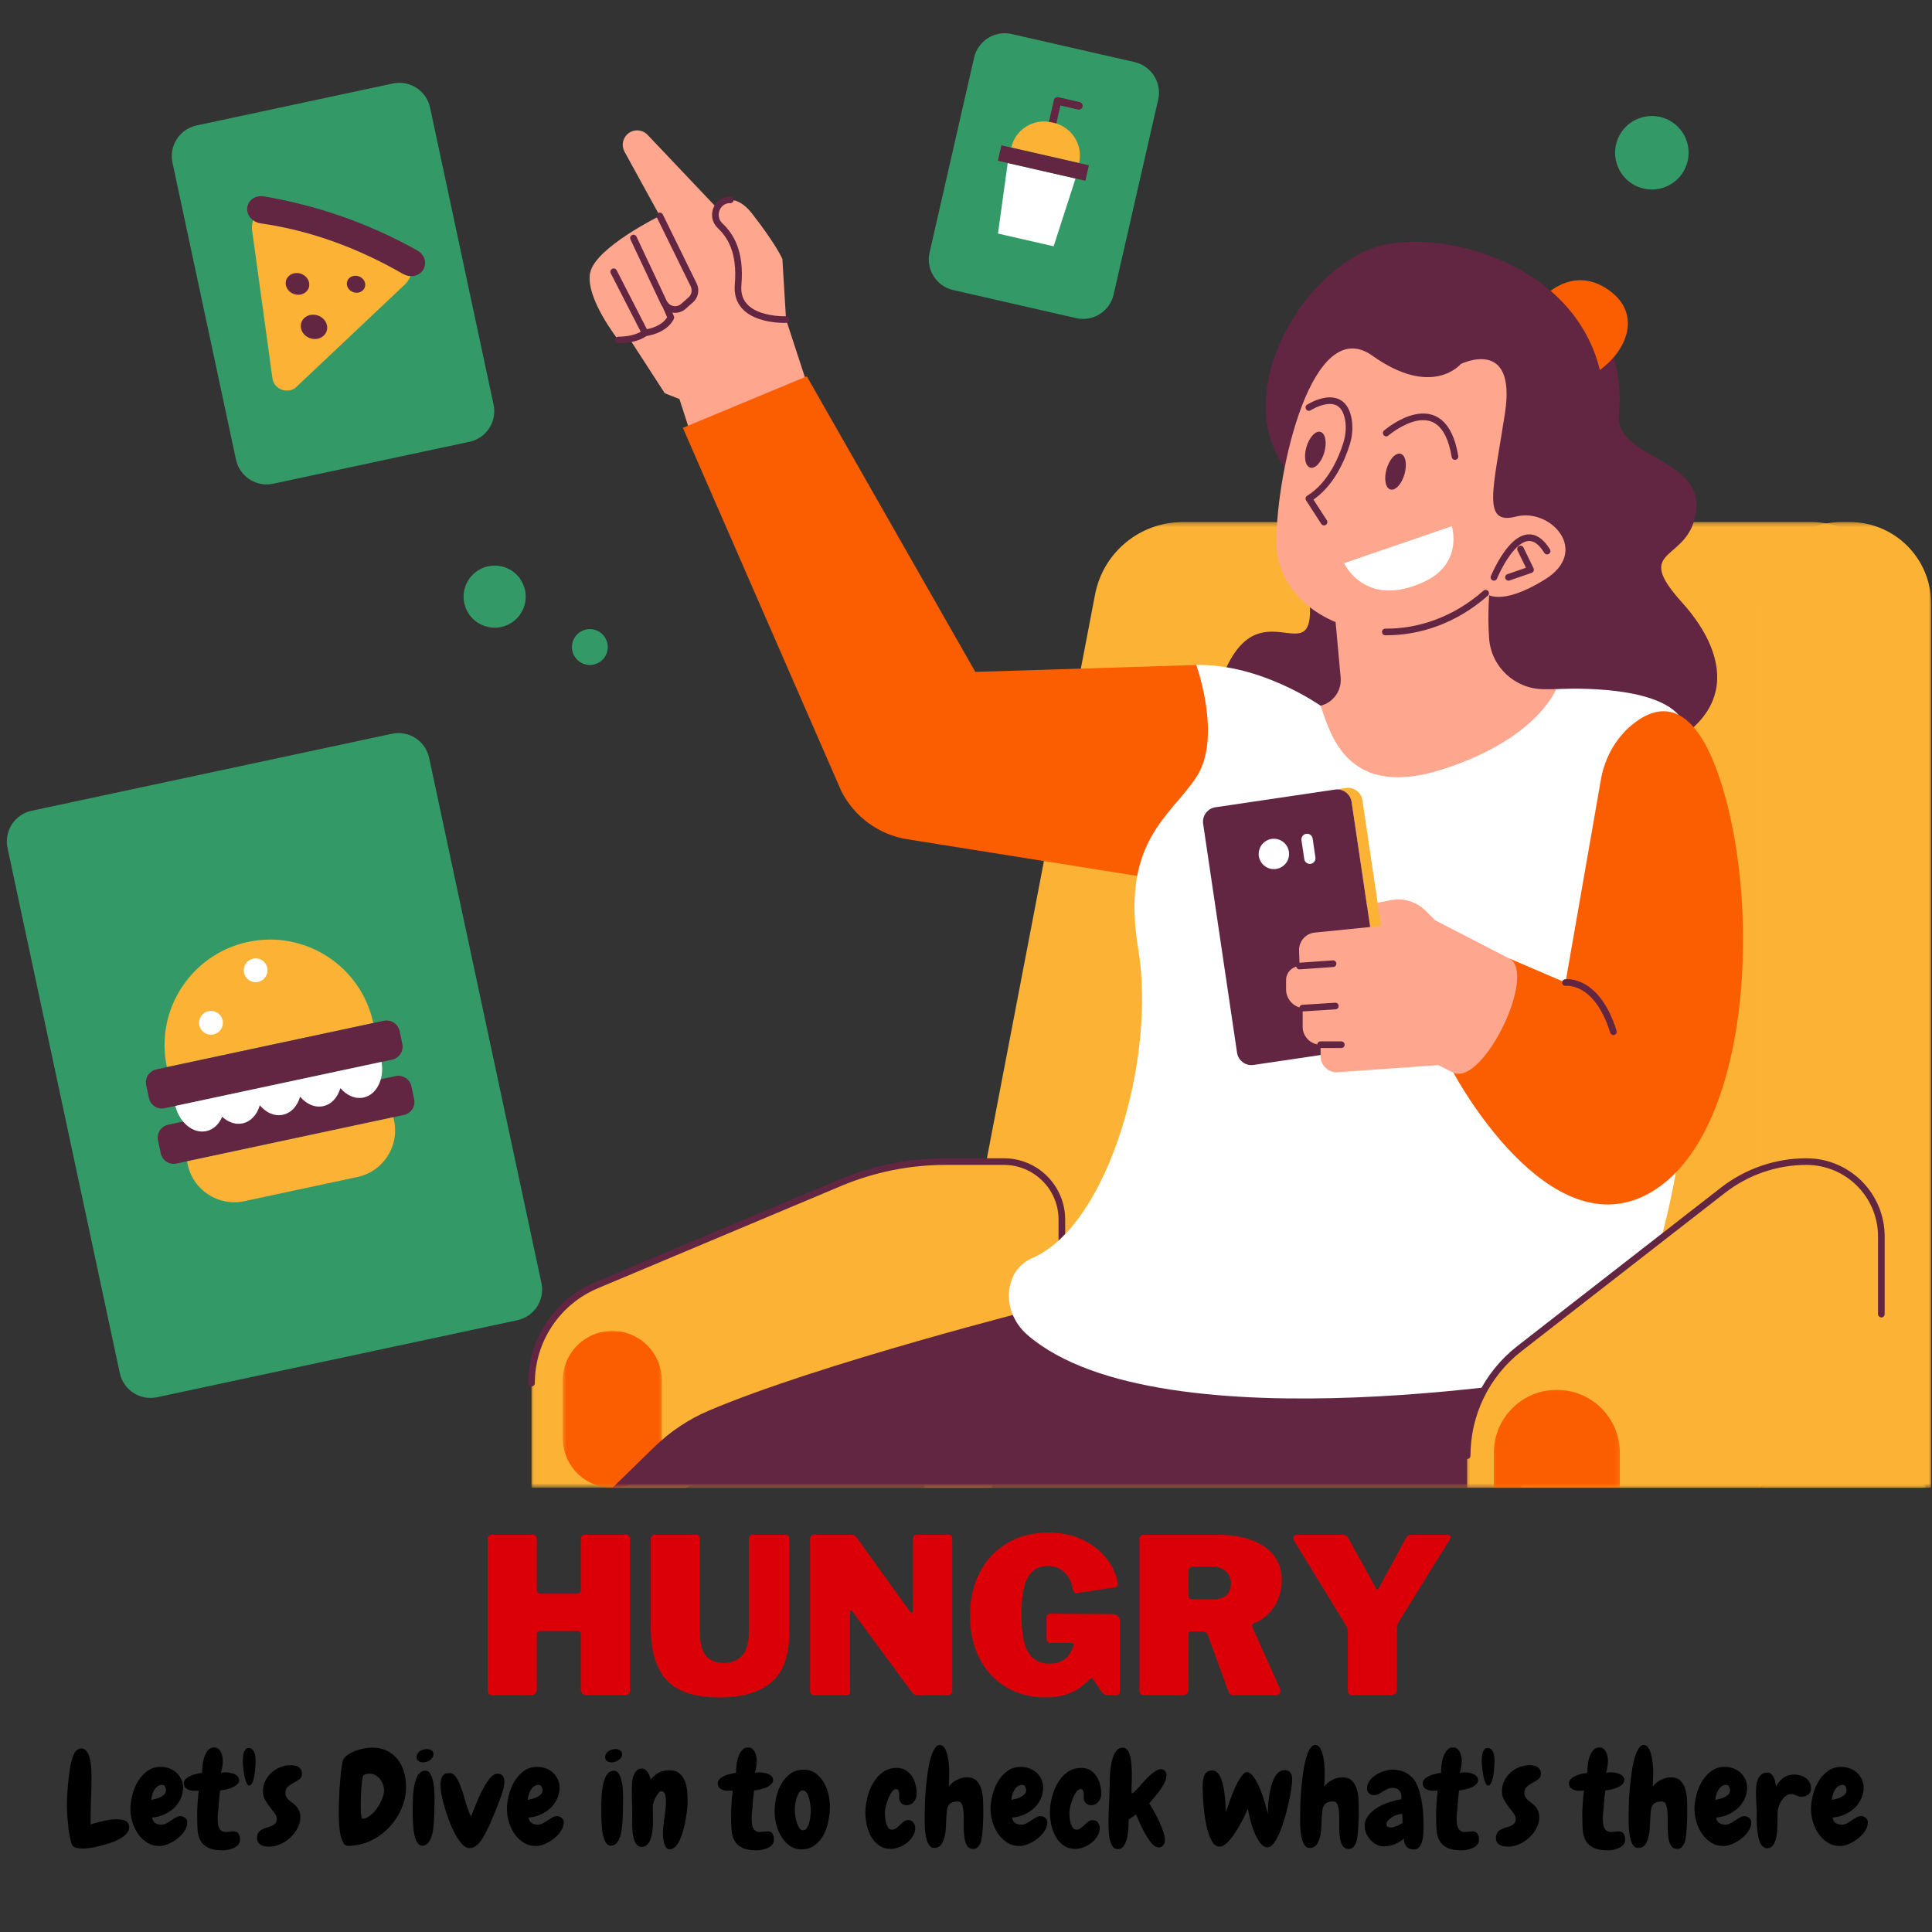 <svg width="295" height="295" viewBox="0 0 295 295" fill="none" xmlns="http://www.w3.org/2000/svg">
<rect x="0" y="0" width="295" height="295" fill="#333333" stroke="none"/>
<g clip-path="url(#clip0_364_2)">
<mask id="mask0_364_2" style="mask-type:alpha" maskUnits="userSpaceOnUse" x="93" y="191" width="59" height="37">
<path d="M93.613 191.947H151.827V227.15H93.613V191.947Z" fill="white"/>
</mask>
<g mask="url(#mask0_364_2)">
<path d="M93.822 227.162V204.911L151.452 191.984V227.162H93.822Z" fill="#FCB335"/>
</g>
<mask id="mask1_364_2" style="mask-type:alpha" maskUnits="userSpaceOnUse" x="140" y="79" width="155" height="149">
<path d="M140.813 79.453H294.213V227.15H140.813V79.453Z" fill="white"/>
</mask>
<g mask="url(#mask1_364_2)">
<path d="M180.574 79.718H276.596C283.36 79.718 288.937 85.018 289.272 91.77C291.024 126.973 293.808 227.162 294.038 227.162C294.321 227.162 141.047 227.162 141.047 227.162L167.21 90.759C168.439 84.352 174.047 79.718 180.574 79.718Z" fill="#FCB335"/>
</g>
<mask id="mask2_364_2" style="mask-type:alpha" maskUnits="userSpaceOnUse" x="81" y="177" width="82" height="51">
<path d="M81.027 177H162.84V227.15H81.027V177Z" fill="white"/>
</mask>
<g mask="url(#mask2_364_2)">
<path d="M162.136 199.131L104.774 227.162H81.156V211.195C81.156 204.662 85.074 198.769 91.097 196.236L128.248 180.617C133.355 178.472 138.84 177.366 144.381 177.366H153.28C158.172 177.366 162.136 181.33 162.136 186.219V199.131Z" fill="#FCB335"/>
</g>
<path d="M81.156 211.195C81.156 204.662 85.074 198.768 91.097 196.236L128.248 180.617C133.355 178.472 138.841 177.366 144.381 177.366H153.28C158.172 177.366 162.136 181.33 162.136 186.219V199.131" stroke="#622542" stroke-width="1.014" stroke-linecap="round" stroke-linejoin="round"/>
<mask id="mask3_364_2" style="mask-type:alpha" maskUnits="userSpaceOnUse" x="85" y="202" width="17" height="26">
<path d="M85.747 202.96H101.48V227.15H85.747V202.96Z" fill="white"/>
</mask>
<g mask="url(#mask3_364_2)">
<path d="M93.475 203.227H93.509C94.004 203.227 94.495 203.273 94.981 203.372C95.466 203.467 95.936 203.611 96.394 203.799C96.852 203.989 97.286 204.223 97.697 204.496C98.109 204.773 98.49 205.083 98.841 205.434C99.191 205.784 99.504 206.165 99.778 206.577C100.054 206.989 100.285 207.422 100.475 207.88C100.666 208.338 100.807 208.808 100.905 209.293C101.001 209.779 101.05 210.27 101.05 210.765V219.628C101.05 220.122 101.001 220.611 100.905 221.096C100.807 221.582 100.666 222.052 100.475 222.51C100.285 222.968 100.054 223.401 99.778 223.813C99.504 224.225 99.191 224.606 98.841 224.956C98.49 225.306 98.109 225.62 97.697 225.893C97.286 226.17 96.852 226.4 96.394 226.591C95.936 226.778 95.466 226.923 94.981 227.018C94.495 227.116 94.004 227.162 93.509 227.162H93.475C92.98 227.162 92.489 227.116 92.003 227.018C91.518 226.923 91.047 226.778 90.59 226.591C90.132 226.4 89.698 226.17 89.287 225.893C88.875 225.62 88.494 225.306 88.144 224.956C87.793 224.606 87.48 224.225 87.206 223.813C86.93 223.401 86.699 222.968 86.509 222.51C86.318 222.052 86.177 221.582 86.079 221.096C85.983 220.611 85.934 220.122 85.934 219.628V210.765C85.934 210.27 85.983 209.779 86.079 209.293C86.177 208.808 86.318 208.338 86.509 207.88C86.699 207.422 86.93 206.989 87.206 206.577C87.48 206.165 87.793 205.784 88.144 205.434C88.494 205.083 88.875 204.773 89.287 204.496C89.698 204.223 90.132 203.989 90.59 203.799C91.047 203.611 91.518 203.467 92.003 203.372C92.489 203.273 92.98 203.227 93.475 203.227Z" fill="#FB5E00"/>
</g>
<mask id="mask4_364_2" style="mask-type:alpha" maskUnits="userSpaceOnUse" x="268" y="79" width="28" height="149">
<path d="M268.253 79.453H295V227.15H268.253V79.453Z" fill="white"/>
</mask>
<g mask="url(#mask4_364_2)">
<path d="M281.104 79.718H282.463C289.303 79.718 294.859 85.273 294.859 92.111V227.162H268.708V92.111C268.708 85.273 274.264 79.718 281.104 79.718Z" fill="#FCB335"/>
</g>
<path d="M245.068 51.047C245.068 51.047 247.935 56.317 247.198 63.17C246.46 70.023 259.957 69.811 259.007 77.926C258.057 86.045 248.989 83.304 256.794 91.948C264.597 100.592 265.755 111.132 248.04 116.402C230.327 121.672 180.242 121.654 186.354 104.175C192.466 86.696 203.227 107.653 199.113 85.989C195.001 64.328 228.281 39.874 245.068 51.047Z" fill="#622542"/>
<path d="M235.281 45.67C235.598 45.461 239.943 40.4 245.511 44.195C251.528 48.297 247.723 55.263 242.029 57.792C236.335 60.324 235.281 45.67 235.281 45.67Z" fill="#FB5E00"/>
<path d="M235.072 82.096C235.072 82.096 246.144 81.841 244.982 61.179C243.824 40.52 220.175 34.635 210.292 37.659C198.587 41.245 186.778 61.369 197.426 72.972C208.076 84.576 235.072 82.096 235.072 82.096Z" fill="#622542"/>
<mask id="mask5_364_2" style="mask-type:alpha" maskUnits="userSpaceOnUse" x="92" y="192" width="154" height="36">
<path d="M92.827 192.733H245.44V227.15H92.827V192.733Z" fill="white"/>
</mask>
<g mask="url(#mask5_364_2)">
<path d="M159.325 199.571C159.325 199.571 125.157 208.169 108.176 215.415C105.109 216.727 102.316 218.595 99.925 220.924L93.527 227.162H232.171C232.171 227.162 246.171 213.346 245.068 199.571C243.965 185.798 159.325 199.571 159.325 199.571Z" fill="#622542"/>
</g>
<path d="M123.193 58.49L117.078 39.785L98.883 20.595C98.06 19.728 96.695 19.676 95.807 20.478C95.055 21.163 94.867 22.276 95.359 23.167L100.746 32.966L93.457 47.618L101.505 60.045L103.745 60.933L105.939 67.724L123.193 58.49Z" fill="#FFA68E"/>
<path d="M120.022 48.789C120.022 48.789 112.22 49.148 112.699 43.506C113.136 38.365 111.513 35.959 109.934 34.45C108.452 33.04 109.476 30.437 111.519 30.514C112.515 30.551 113.636 31.089 114.801 32.573C118.519 37.318 119.463 39.545 119.463 39.545L120.022 48.789Z" fill="#FFA68E"/>
<path d="M120.022 48.789C120.022 48.789 112.22 49.148 112.699 43.506C113.136 38.365 111.513 35.959 109.934 34.45C108.452 33.04 109.476 30.437 111.519 30.514" stroke="#622542" stroke-width="1.014" stroke-linecap="round" stroke-linejoin="round"/>
<path d="M100.746 32.966L106.563 44.825C106.563 44.825 100.321 51.643 94.421 51.914C94.421 51.914 89.281 45.421 90.123 41.598C90.965 37.775 100.746 32.966 100.746 32.966Z" fill="#FFA68E"/>
<path d="M93.706 41.497L98.496 50.832C98.496 50.832 97.27 51.905 94.422 51.914" stroke="#622542" stroke-width="1.014" stroke-linecap="round" stroke-linejoin="round"/>
<path d="M100.746 32.966L105.92 43.509C106.301 44.287 106.114 45.221 105.466 45.793L104.347 46.779C103.388 47.627 101.886 47.314 101.342 46.158L96.726 36.346" stroke="#622542" stroke-width="1.014" stroke-linecap="round" stroke-linejoin="round"/>
<path d="M98.496 50.832C101.71 50.34 102.43 48.472 102.43 48.472L101.597 46.561" stroke="#622542" stroke-width="1.014" stroke-linecap="round" stroke-linejoin="round"/>
<path d="M182.663 101.538L148.923 102.592L123.193 57.461L104.27 65.333L128.466 120.806C130.452 124.727 134.2 127.458 138.543 128.15L180.555 134.849L189.203 110.395L182.663 101.538Z" fill="#FB5E00"/>
<path d="M156.875 203.827C177.237 221.465 241.922 209.693 241.922 209.693C262.796 197.042 260.589 114.033 256.3 109.159C252.013 104.283 237.601 105.229 237.601 105.229L201.645 107.758C201.645 107.758 192.577 101.329 182.663 101.538C182.663 101.538 186.67 112.632 182.663 118.682C178.656 124.73 171.066 128.525 173.807 144.968C176.548 161.414 169.33 186.965 157.638 192.091C155.56 193.004 154.617 194.614 154.236 196.23C153.575 199.039 154.697 201.937 156.875 203.827Z" fill="white"/>
<path d="M227.479 89.628C227.479 89.628 227.076 93.567 227.38 97.525C227.715 101.876 231.363 105.229 235.726 105.229H237.601C237.601 105.229 234.755 112.819 220.31 117.456C205.864 122.093 203.227 112.395 201.645 107.758C203.587 107.272 204.887 105.444 204.705 103.453L203.648 91.84L227.479 89.628Z" fill="#FFA68E"/>
<path d="M226.846 90.577C213.666 102.171 194.894 95.214 194.894 82.775C194.897 71.814 200.379 47.781 209.554 54.314C218.727 60.85 223.051 55.58 223.051 55.58C223.051 55.58 231.59 51.364 229.799 63.066C228.007 74.764 226.213 80.246 231.486 78.876C236.759 77.505 242.874 84.146 235.914 88.469C228.954 92.79 226.846 90.577 226.846 90.577Z" fill="#FFA68E"/>
<path d="M205.231 85.989L221.68 80.351C221.68 80.351 223.472 85.989 217.544 88.786C208.433 93.079 205.231 85.989 205.231 85.989Z" fill="white"/>
<path d="M226.846 90.577C222.086 94.763 216.598 96.533 211.527 96.496" stroke="#622542" stroke-width="1.014" stroke-linecap="round" stroke-linejoin="round"/>
<path d="M236.231 84.146C232.331 77.822 228.112 88.153 228.112 88.153" stroke="#622542" stroke-width="1.014" stroke-linecap="round" stroke-linejoin="round"/>
<path d="M232.171 83.829L233.702 86.991L230.328 88.153" stroke="#622542" stroke-width="1.014" stroke-linecap="round" stroke-linejoin="round"/>
<path d="M211.663 66.12C211.663 66.12 220.328 58.637 222.163 69.706" stroke="#622542" stroke-width="1.014" stroke-linecap="round" stroke-linejoin="round"/>
<path d="M199.853 62.22C199.853 62.22 205.001 58.92 205.889 64.07C206.104 65.315 205.968 66.593 205.591 67.801C204.887 70.035 203.209 74.079 199.853 76.135L202.17 79.718" stroke="#622542" stroke-width="1.014" stroke-linecap="round" stroke-linejoin="round"/>
<path d="M213.866 69.288C214.047 69.34 214.201 69.46 214.33 69.645C214.459 69.832 214.551 70.072 214.606 70.364C214.662 70.656 214.674 70.978 214.649 71.332C214.622 71.688 214.557 72.044 214.456 72.407C214.351 72.767 214.216 73.105 214.053 73.421C213.887 73.735 213.703 74.002 213.503 74.22C213.3 74.438 213.098 74.595 212.889 74.684C212.683 74.776 212.486 74.795 212.305 74.743C212.123 74.69 211.97 74.57 211.841 74.386C211.712 74.199 211.623 73.959 211.567 73.667C211.512 73.375 211.497 73.052 211.521 72.699C211.549 72.343 211.613 71.986 211.718 71.624C211.819 71.261 211.954 70.923 212.12 70.609C212.283 70.296 212.468 70.029 212.67 69.811C212.87 69.592 213.076 69.436 213.282 69.347C213.491 69.254 213.684 69.236 213.866 69.288Z" fill="#622542"/>
<path d="M201.623 65.948C201.805 66 201.958 66.12 202.087 66.307C202.213 66.492 202.305 66.731 202.361 67.023C202.416 67.318 202.431 67.641 202.404 67.994C202.379 68.348 202.315 68.707 202.21 69.067C202.109 69.43 201.974 69.767 201.808 70.081C201.642 70.397 201.46 70.662 201.258 70.883C201.058 71.101 200.852 71.255 200.646 71.347C200.437 71.436 200.244 71.454 200.062 71.405C199.881 71.353 199.724 71.233 199.598 71.046C199.469 70.862 199.377 70.622 199.322 70.33C199.266 70.035 199.254 69.712 199.279 69.359C199.306 69.005 199.371 68.646 199.472 68.286C199.577 67.924 199.712 67.586 199.875 67.272C200.041 66.956 200.225 66.692 200.425 66.47C200.628 66.252 200.83 66.098 201.039 66.006C201.245 65.917 201.442 65.899 201.623 65.948Z" fill="#622542"/>
<path d="M219.167 140.54L217.676 139.062C216.287 137.682 214.305 137.077 212.382 137.445L205.793 138.715L207.191 143.877H218.727L219.167 140.543V140.54Z" fill="#FFA68E"/>
<path d="M208.033 122.191L213.208 157.134C213.386 158.347 212.547 159.478 211.331 159.66L209.68 159.905C210.897 159.724 211.736 158.593 211.555 157.376L206.38 122.434C206.199 121.22 205.068 120.382 203.851 120.56L205.504 120.317C206.721 120.136 207.852 120.975 208.033 122.191Z" fill="#FCB335"/>
<path d="M185.586 123.264L203.851 120.56C204.143 120.517 204.432 120.532 204.721 120.603C205.007 120.677 205.268 120.799 205.504 120.975C205.741 121.15 205.935 121.365 206.088 121.62C206.239 121.872 206.337 122.145 206.38 122.437L211.555 157.376C211.598 157.668 211.586 157.957 211.512 158.243C211.441 158.532 211.315 158.793 211.14 159.03C210.965 159.266 210.75 159.46 210.498 159.613C210.243 159.764 209.972 159.862 209.68 159.905L191.412 162.606C191.12 162.653 190.831 162.637 190.545 162.567C190.26 162.493 189.998 162.37 189.762 162.195C189.522 162.016 189.329 161.804 189.178 161.549C189.024 161.297 188.929 161.024 188.886 160.732L183.711 125.793C183.665 125.501 183.681 125.209 183.754 124.923C183.825 124.638 183.948 124.376 184.123 124.14C184.301 123.903 184.516 123.709 184.768 123.556C185.02 123.405 185.294 123.307 185.586 123.264Z" fill="#622542"/>
<path d="M196.83 130.39C196.83 130.697 196.771 130.992 196.654 131.275C196.538 131.561 196.369 131.813 196.15 132.028C195.932 132.246 195.683 132.415 195.398 132.532C195.115 132.649 194.82 132.707 194.51 132.707C194.202 132.707 193.907 132.649 193.621 132.532C193.339 132.415 193.087 132.246 192.872 132.028C192.653 131.813 192.484 131.561 192.368 131.275C192.251 130.992 192.189 130.697 192.189 130.39C192.189 130.083 192.251 129.785 192.368 129.502C192.484 129.216 192.653 128.967 192.869 128.749C193.087 128.531 193.339 128.365 193.621 128.245C193.907 128.128 194.202 128.07 194.51 128.07C194.82 128.07 195.115 128.128 195.398 128.245C195.683 128.365 195.932 128.531 196.15 128.749C196.369 128.967 196.538 129.216 196.654 129.502C196.771 129.785 196.83 130.083 196.83 130.39Z" fill="white"/>
<path d="M199.448 127.314H199.451C199.564 127.296 199.675 127.302 199.786 127.329C199.896 127.357 199.998 127.406 200.09 127.474C200.179 127.541 200.256 127.624 200.314 127.723C200.373 127.821 200.409 127.926 200.428 128.036L200.855 130.925C200.87 131.038 200.864 131.149 200.837 131.26C200.809 131.37 200.763 131.472 200.695 131.564C200.628 131.656 200.545 131.73 200.446 131.788C200.348 131.847 200.244 131.883 200.13 131.902H200.127C200.013 131.92 199.902 131.914 199.792 131.887C199.681 131.859 199.58 131.81 199.488 131.742C199.399 131.674 199.322 131.592 199.263 131.493C199.205 131.395 199.168 131.29 199.15 131.177L198.722 128.291C198.707 128.178 198.713 128.067 198.741 127.956C198.769 127.846 198.815 127.744 198.882 127.652C198.95 127.56 199.033 127.486 199.131 127.428C199.229 127.369 199.334 127.329 199.448 127.314Z" fill="white"/>
<path d="M224.022 164.856L219.624 162.631L204.106 163.731C202.745 163.731 201.645 162.631 201.645 161.273V159.515C200.13 159.515 198.904 158.289 198.904 156.774V153.929C197.456 153.747 196.372 152.518 196.372 151.062V149.666C196.372 148.511 197.281 147.561 198.434 147.509L198.354 145.14C198.308 143.739 199.356 142.54 200.751 142.399L219.167 140.54L230.327 146.292C230.327 146.292 233.91 147.497 234.756 152.77C235.597 158.04 234.417 166.119 224.022 164.853V164.856Z" fill="#FFA68E"/>
<path d="M198.434 147.509L203.544 147.147" stroke="#622542" stroke-width="1.014" stroke-linecap="round" stroke-linejoin="round"/>
<path d="M198.904 153.928L203.894 153.612" stroke="#622542" stroke-width="1.014" stroke-linecap="round" stroke-linejoin="round"/>
<path d="M201.645 159.515H204.807" stroke="#622542" stroke-width="1.014" stroke-linecap="round" stroke-linejoin="round"/>
<path d="M262.203 117.773C258.22 106.741 253.153 107.629 249.564 110.376C246.814 112.484 245.037 115.622 244.444 119.036L239.036 150.029L230.327 146.292C234.934 148.302 226.542 165.808 221.935 163.799C221.935 163.799 236.443 191.138 252.047 182.073C267.654 173.008 269.129 136.957 262.203 117.773Z" fill="#FB5E00"/>
<path d="M239.036 150.029C239.036 150.029 243.802 149.353 246.353 157.536" stroke="#622542" stroke-width="1.014" stroke-linecap="round" stroke-linejoin="round"/>
<mask id="mask6_364_2" style="mask-type:alpha" maskUnits="userSpaceOnUse" x="223" y="177" width="65" height="51">
<path d="M223.413 177H287.92V227.15H223.413V177Z" fill="white"/>
</mask>
<g mask="url(#mask6_364_2)">
<path d="M275.828 177.366C271.216 177.366 266.732 178.902 263.088 181.738L232.027 205.904C226.975 209.831 224.022 215.872 224.022 222.27V227.162H268.708L287.265 200.655V188.8C287.265 182.485 282.146 177.366 275.831 177.366H275.828Z" fill="#FCB335"/>
</g>
<path d="M287.266 200.655V188.8C287.266 182.485 282.146 177.366 275.828 177.366C271.216 177.366 266.732 178.905 263.088 181.738L232.027 205.904C226.975 209.831 224.022 215.872 224.022 222.27" stroke="#622542" stroke-width="1.014" stroke-linecap="round" stroke-linejoin="round"/>
<mask id="mask7_364_2" style="mask-type:alpha" maskUnits="userSpaceOnUse" x="227" y="211" width="21" height="17">
<path d="M227.347 211.613H247.8V227.15H227.347V211.613Z" fill="white"/>
</mask>
<g mask="url(#mask7_364_2)">
<path d="M237.696 212.222H237.739C243.037 212.222 247.339 216.521 247.339 221.815V227.162H228.099V221.815C228.099 216.521 232.402 212.222 237.696 212.222Z" fill="#FB5E00"/>
</g>
<path d="M4.828 123.796L59.842 112.039C60.149 111.974 60.46 111.937 60.773 111.934C61.09 111.928 61.4 111.956 61.71 112.011C62.018 112.069 62.319 112.155 62.611 112.272C62.903 112.389 63.182 112.53 63.447 112.702C63.708 112.871 63.954 113.068 64.178 113.286C64.405 113.504 64.605 113.744 64.783 114.002C64.962 114.263 65.115 114.537 65.238 114.826C65.364 115.111 65.459 115.41 65.524 115.717L82.671 195.908C82.738 196.215 82.772 196.525 82.775 196.842C82.781 197.155 82.754 197.466 82.698 197.776C82.64 198.083 82.554 198.384 82.437 198.676C82.32 198.968 82.179 199.248 82.007 199.512C81.838 199.773 81.641 200.019 81.423 200.244C81.205 200.471 80.965 200.671 80.707 200.849C80.446 201.027 80.172 201.181 79.884 201.304C79.595 201.427 79.297 201.522 78.989 201.589L23.975 213.346C23.668 213.411 23.357 213.445 23.044 213.451C22.727 213.454 22.417 213.429 22.107 213.371C21.799 213.316 21.498 213.227 21.206 213.113C20.914 212.996 20.635 212.852 20.373 212.683C20.109 212.511 19.863 212.317 19.639 212.096C19.412 211.878 19.212 211.638 19.034 211.38C18.855 211.122 18.702 210.848 18.579 210.559C18.453 210.27 18.358 209.972 18.293 209.665L1.146 129.474C1.082 129.167 1.045 128.857 1.042 128.543C1.036 128.23 1.063 127.916 1.119 127.609C1.177 127.299 1.263 126.998 1.38 126.706C1.497 126.414 1.638 126.137 1.81 125.873C1.979 125.609 2.176 125.366 2.394 125.138C2.615 124.914 2.852 124.711 3.113 124.533C3.371 124.355 3.644 124.204 3.933 124.078C4.222 123.955 4.52 123.86 4.828 123.796Z" fill="#339967"/>
<path d="M37.874 143.822C29.171 145.681 23.625 154.242 25.484 162.941L56.999 156.209C55.14 147.506 46.576 141.963 37.874 143.822Z" fill="#FCB335"/>
<path d="M25.687 171.733L60.41 164.312C60.672 164.257 60.936 164.254 61.2 164.303C61.465 164.349 61.71 164.447 61.938 164.595C62.162 164.739 62.353 164.923 62.503 165.145C62.657 165.366 62.761 165.609 62.817 165.873L63.238 167.837C63.293 168.101 63.299 168.365 63.25 168.629C63.201 168.894 63.102 169.136 62.958 169.364C62.81 169.588 62.626 169.779 62.405 169.932C62.184 170.083 61.941 170.187 61.677 170.243L26.956 177.664C26.691 177.719 26.427 177.725 26.163 177.676C25.899 177.627 25.653 177.529 25.428 177.384C25.201 177.237 25.014 177.052 24.86 176.831C24.709 176.61 24.605 176.367 24.547 176.106L24.129 174.139C24.07 173.878 24.067 173.614 24.116 173.349C24.166 173.085 24.261 172.839 24.408 172.612C24.556 172.388 24.74 172.197 24.961 172.046C25.183 171.893 25.425 171.788 25.687 171.733Z" fill="#622542"/>
<path d="M23.88 163.286L58.604 155.864C58.865 155.809 59.129 155.806 59.393 155.855C59.658 155.901 59.904 156 60.131 156.147C60.355 156.292 60.546 156.476 60.696 156.697C60.85 156.919 60.954 157.161 61.01 157.426L61.431 159.389C61.486 159.653 61.492 159.918 61.443 160.182C61.394 160.446 61.295 160.689 61.151 160.916C61.004 161.141 60.819 161.331 60.598 161.485C60.377 161.635 60.134 161.74 59.873 161.795L25.149 169.216C24.884 169.272 24.623 169.278 24.356 169.229C24.092 169.179 23.849 169.081 23.622 168.937C23.397 168.789 23.207 168.605 23.053 168.384C22.902 168.162 22.798 167.92 22.74 167.658L22.322 165.692C22.263 165.43 22.26 165.166 22.309 164.902C22.359 164.638 22.457 164.392 22.601 164.164C22.749 163.94 22.933 163.75 23.154 163.599C23.376 163.445 23.619 163.341 23.88 163.286Z" fill="#622542"/>
<path d="M58.256 162.142C58.708 164.754 57.51 167.157 55.509 167.585C54.234 167.855 52.934 167.268 51.975 166.143C51.57 167.56 50.623 168.626 49.351 168.9C48.076 169.173 46.776 168.583 45.826 167.456C45.415 168.875 44.468 169.945 43.193 170.215C41.918 170.488 40.618 169.898 39.668 168.774C39.263 170.187 38.316 171.257 37.041 171.53C35.944 171.764 34.825 171.355 33.925 170.522C33.452 171.65 32.597 172.48 31.5 172.713C29.497 173.143 27.42 171.441 26.765 168.869L58.256 162.142Z" fill="white"/>
<path d="M28.56 177.32L60.063 170.59L60.171 171.103C61.01 175.018 58.508 178.878 54.593 179.713L37.281 183.413C33.366 184.249 29.506 181.751 28.667 177.836L28.56 177.32Z" fill="#FCB335"/>
<path d="M34.033 156.172C34.033 156.415 33.986 156.645 33.894 156.866C33.802 157.091 33.67 157.287 33.501 157.456C33.329 157.628 33.132 157.757 32.911 157.85C32.69 157.942 32.456 157.988 32.217 157.988C31.974 157.988 31.743 157.942 31.519 157.85C31.298 157.757 31.101 157.628 30.929 157.456C30.76 157.287 30.628 157.091 30.536 156.866C30.443 156.645 30.397 156.415 30.397 156.172C30.397 155.932 30.443 155.699 30.536 155.477C30.628 155.256 30.76 155.059 30.929 154.887C31.101 154.718 31.298 154.586 31.519 154.494C31.743 154.402 31.974 154.356 32.217 154.356C32.456 154.356 32.69 154.402 32.911 154.494C33.132 154.586 33.329 154.718 33.501 154.887C33.67 155.059 33.802 155.256 33.894 155.477C33.986 155.699 34.033 155.932 34.033 156.172Z" fill="white"/>
<path d="M40.851 148.155C40.851 148.394 40.805 148.628 40.713 148.849C40.621 149.07 40.489 149.267 40.32 149.439C40.148 149.608 39.951 149.74 39.73 149.832C39.505 149.925 39.275 149.971 39.032 149.971C38.792 149.971 38.559 149.925 38.338 149.832C38.116 149.74 37.92 149.608 37.748 149.439C37.579 149.267 37.447 149.07 37.354 148.849C37.262 148.628 37.216 148.394 37.216 148.155C37.216 147.912 37.262 147.681 37.354 147.457C37.447 147.236 37.579 147.039 37.748 146.87C37.92 146.698 38.116 146.569 38.338 146.477C38.559 146.385 38.792 146.338 39.032 146.338C39.275 146.338 39.505 146.385 39.73 146.477C39.951 146.569 40.148 146.698 40.32 146.87C40.489 147.039 40.621 147.236 40.713 147.457C40.805 147.681 40.851 147.912 40.851 148.155Z" fill="white"/>
<path d="M30.016 19.154L59.983 12.749C60.291 12.682 60.604 12.648 60.917 12.645C61.231 12.639 61.544 12.667 61.852 12.722C62.162 12.78 62.463 12.866 62.755 12.983C63.047 13.097 63.324 13.241 63.588 13.413C63.852 13.582 64.098 13.779 64.322 13.997C64.547 14.215 64.749 14.455 64.928 14.713C65.106 14.971 65.256 15.245 65.382 15.534C65.505 15.822 65.601 16.12 65.668 16.428L75.363 61.778C75.431 62.085 75.465 62.396 75.471 62.709C75.474 63.026 75.446 63.336 75.391 63.646C75.332 63.953 75.246 64.255 75.13 64.547C75.016 64.838 74.872 65.115 74.7 65.379C74.531 65.644 74.334 65.889 74.116 66.114C73.897 66.338 73.658 66.541 73.4 66.719C73.138 66.897 72.865 67.048 72.576 67.174C72.287 67.297 71.989 67.392 71.682 67.457L41.715 73.861C41.407 73.928 41.097 73.962 40.784 73.968C40.467 73.971 40.157 73.947 39.846 73.888C39.539 73.833 39.238 73.744 38.946 73.63C38.654 73.513 38.374 73.369 38.113 73.2C37.849 73.028 37.603 72.834 37.379 72.613C37.151 72.395 36.952 72.155 36.773 71.897C36.595 71.639 36.442 71.365 36.319 71.077C36.193 70.788 36.097 70.49 36.033 70.182L26.335 24.832C26.27 24.525 26.236 24.215 26.23 23.901C26.227 23.588 26.252 23.274 26.31 22.967C26.366 22.657 26.452 22.355 26.568 22.064C26.685 21.772 26.83 21.495 26.999 21.231C27.171 20.966 27.364 20.724 27.585 20.496C27.804 20.272 28.043 20.069 28.302 19.891C28.56 19.713 28.833 19.562 29.122 19.439C29.411 19.313 29.709 19.218 30.016 19.154Z" fill="#339967"/>
<path d="M41.607 57.826L38.501 35.222C38.132 32.527 40.901 30.569 43.691 31.553L60.082 37.327C62.875 38.31 63.803 41.567 61.827 43.436L45.23 59.105C44.026 60.242 41.832 59.47 41.607 57.826Z" fill="#FCB335"/>
<path d="M61.532 41.825C54.606 37.837 47.381 35.194 39.807 34.106C38.368 33.897 37.407 32.548 37.843 31.31L37.861 31.261C38.19 30.33 39.21 29.804 40.286 29.985C48.574 31.39 56.382 34.14 63.717 38.239C64.67 38.771 65.137 39.822 64.808 40.753L64.771 40.858C64.341 42.078 62.774 42.541 61.532 41.825Z" fill="#622542"/>
<path d="M45.968 41.801C46.195 41.881 46.401 41.998 46.582 42.151C46.767 42.305 46.911 42.48 47.022 42.683C47.132 42.886 47.197 43.098 47.218 43.316C47.237 43.537 47.212 43.749 47.139 43.955C47.068 44.161 46.954 44.342 46.801 44.502C46.647 44.662 46.463 44.785 46.251 44.874C46.038 44.96 45.814 45.009 45.575 45.012C45.335 45.015 45.104 44.978 44.874 44.898C44.647 44.819 44.441 44.702 44.259 44.548C44.075 44.394 43.931 44.219 43.82 44.017C43.709 43.814 43.645 43.605 43.623 43.383C43.605 43.162 43.629 42.95 43.703 42.744C43.774 42.538 43.887 42.357 44.041 42.197C44.195 42.041 44.379 41.915 44.591 41.828C44.803 41.739 45.031 41.693 45.267 41.687C45.507 41.684 45.737 41.721 45.968 41.801Z" fill="#622542"/>
<path d="M48.552 48.177C48.807 48.266 49.035 48.395 49.24 48.568C49.443 48.736 49.609 48.936 49.732 49.16C49.855 49.388 49.926 49.624 49.95 49.87C49.972 50.116 49.944 50.353 49.864 50.583C49.781 50.814 49.655 51.017 49.483 51.195C49.311 51.37 49.105 51.508 48.868 51.61C48.632 51.708 48.38 51.76 48.113 51.763C47.848 51.769 47.587 51.726 47.332 51.637C47.077 51.548 46.847 51.416 46.644 51.247C46.438 51.075 46.275 50.878 46.152 50.651C46.029 50.427 45.955 50.19 45.934 49.944C45.912 49.698 45.94 49.459 46.02 49.231C46.103 49.001 46.229 48.798 46.401 48.62C46.573 48.441 46.779 48.303 47.016 48.205C47.252 48.106 47.504 48.054 47.772 48.048C48.036 48.045 48.297 48.088 48.552 48.177Z" fill="#622542"/>
<path d="M54.787 42.191C54.965 42.256 55.128 42.345 55.27 42.465C55.411 42.584 55.528 42.723 55.614 42.88C55.7 43.039 55.749 43.202 55.764 43.374C55.78 43.546 55.761 43.712 55.703 43.872C55.648 44.035 55.558 44.176 55.438 44.299C55.319 44.425 55.174 44.52 55.011 44.588C54.846 44.659 54.667 44.696 54.483 44.699C54.295 44.702 54.114 44.671 53.936 44.609C53.758 44.548 53.598 44.456 53.456 44.336C53.312 44.216 53.198 44.078 53.112 43.921C53.026 43.764 52.977 43.599 52.959 43.426C52.943 43.254 52.965 43.088 53.02 42.929C53.078 42.769 53.165 42.624 53.288 42.502C53.407 42.379 53.549 42.28 53.715 42.213C53.881 42.142 54.056 42.108 54.243 42.102C54.428 42.099 54.612 42.13 54.787 42.191Z" fill="#622542"/>
<path d="M154.472 5.193L173.242 9.48C173.549 9.551 173.844 9.649 174.133 9.778C174.419 9.907 174.689 10.064 174.947 10.245C175.202 10.426 175.439 10.632 175.654 10.86C175.872 11.087 176.063 11.336 176.229 11.6C176.398 11.868 176.536 12.147 176.65 12.442C176.76 12.734 176.843 13.035 176.896 13.346C176.948 13.656 176.969 13.966 176.96 14.283C176.954 14.596 176.914 14.907 176.843 15.214L170.043 44.975C169.972 45.282 169.874 45.578 169.745 45.863C169.616 46.152 169.459 46.423 169.278 46.681C169.097 46.936 168.891 47.172 168.663 47.387C168.436 47.603 168.187 47.796 167.92 47.962C167.655 48.128 167.376 48.269 167.081 48.38C166.789 48.494 166.485 48.574 166.177 48.629C165.867 48.681 165.553 48.703 165.24 48.693C164.927 48.684 164.616 48.644 164.309 48.574L145.54 44.287C145.232 44.219 144.934 44.118 144.648 43.992C144.363 43.863 144.089 43.706 143.834 43.525C143.576 43.343 143.342 43.138 143.124 42.91C142.909 42.683 142.719 42.434 142.55 42.167C142.384 41.902 142.242 41.623 142.132 41.328C142.018 41.036 141.938 40.735 141.886 40.424C141.831 40.114 141.809 39.8 141.818 39.487C141.827 39.173 141.867 38.863 141.938 38.556L148.738 8.795C148.809 8.487 148.907 8.192 149.037 7.904C149.166 7.618 149.319 7.347 149.501 7.089C149.685 6.834 149.888 6.598 150.118 6.382C150.346 6.167 150.594 5.974 150.859 5.808C151.126 5.642 151.406 5.501 151.701 5.39C151.993 5.276 152.294 5.193 152.604 5.141C152.915 5.089 153.228 5.067 153.541 5.076C153.855 5.086 154.165 5.126 154.472 5.193Z" fill="#339967"/>
<path d="M160.883 37.606L152.383 35.664L153.87 24.891L164.226 27.254L160.883 37.606Z" fill="white"/>
<path d="M159.755 22.976C159.441 22.905 159.248 22.595 159.318 22.282L160.916 15.285C160.99 14.971 161.301 14.778 161.611 14.848L164.862 15.592C165.175 15.663 165.369 15.973 165.298 16.287C165.228 16.597 164.917 16.794 164.604 16.723L161.918 16.108L160.449 22.54C160.379 22.853 160.068 23.047 159.755 22.976Z" fill="#622542"/>
<path d="M160.538 18.674L160.916 18.76C163.67 19.39 165.397 22.134 164.767 24.888L164.764 24.9L154.408 22.534L154.411 22.521C155.041 19.771 157.785 18.047 160.538 18.674Z" fill="#FCB335"/>
<path d="M152.908 22.189L166.263 25.241L165.726 27.598L152.371 24.547L152.908 22.189Z" fill="#622542"/>
<path d="M80.274 91.103C80.274 91.416 80.246 91.724 80.185 92.031C80.123 92.335 80.034 92.63 79.914 92.919C79.794 93.208 79.65 93.481 79.475 93.739C79.303 93.997 79.106 94.237 78.885 94.458C78.667 94.677 78.427 94.873 78.166 95.048C77.908 95.221 77.634 95.368 77.345 95.485C77.059 95.605 76.761 95.694 76.457 95.755C76.15 95.817 75.843 95.847 75.529 95.847C75.219 95.847 74.912 95.817 74.604 95.755C74.3 95.694 74.002 95.605 73.716 95.485C73.427 95.368 73.154 95.221 72.896 95.048C72.635 94.873 72.395 94.677 72.177 94.458C71.955 94.237 71.759 93.997 71.587 93.739C71.412 93.481 71.267 93.208 71.147 92.919C71.027 92.63 70.938 92.335 70.877 92.031C70.815 91.724 70.788 91.416 70.788 91.103C70.788 90.792 70.815 90.485 70.877 90.178C70.938 89.874 71.027 89.576 71.147 89.29C71.267 89.001 71.412 88.727 71.587 88.469C71.759 88.211 71.955 87.971 72.177 87.75C72.395 87.529 72.635 87.332 72.896 87.16C73.154 86.988 73.427 86.841 73.716 86.724C74.002 86.604 74.3 86.512 74.604 86.453C74.912 86.392 75.219 86.361 75.529 86.361C75.843 86.361 76.15 86.392 76.457 86.453C76.761 86.512 77.059 86.604 77.345 86.724C77.634 86.841 77.908 86.988 78.166 87.16C78.427 87.332 78.667 87.529 78.885 87.75C79.106 87.971 79.303 88.211 79.475 88.469C79.65 88.727 79.794 89.001 79.914 89.29C80.034 89.576 80.123 89.874 80.185 90.178C80.246 90.485 80.274 90.792 80.274 91.103Z" fill="#339967"/>
<path d="M92.805 98.797C92.805 99.16 92.734 99.51 92.596 99.845C92.458 100.18 92.258 100.475 92.003 100.733C91.745 100.988 91.45 101.188 91.115 101.326C90.78 101.465 90.43 101.535 90.067 101.535C89.705 101.535 89.354 101.465 89.019 101.326C88.684 101.188 88.389 100.988 88.131 100.733C87.876 100.475 87.677 100.18 87.538 99.845C87.4 99.51 87.329 99.16 87.329 98.797C87.329 98.435 87.4 98.088 87.538 97.753C87.677 97.418 87.876 97.12 88.131 96.865C88.389 96.606 88.684 96.41 89.019 96.271C89.354 96.133 89.705 96.062 90.067 96.062C90.43 96.062 90.78 96.133 91.115 96.271C91.45 96.41 91.745 96.606 92.003 96.865C92.258 97.12 92.458 97.418 92.596 97.753C92.734 98.088 92.805 98.435 92.805 98.797Z" fill="#339967"/>
<path d="M257.839 23.323C257.839 23.692 257.802 24.058 257.732 24.417C257.658 24.78 257.553 25.13 257.412 25.471C257.271 25.812 257.099 26.135 256.893 26.442C256.687 26.75 256.456 27.032 256.195 27.294C255.934 27.555 255.651 27.785 255.344 27.991C255.037 28.197 254.714 28.369 254.373 28.511C254.032 28.652 253.682 28.756 253.319 28.83C252.956 28.901 252.594 28.938 252.225 28.938C251.856 28.938 251.491 28.901 251.128 28.83C250.765 28.756 250.415 28.652 250.074 28.511C249.733 28.369 249.41 28.197 249.103 27.991C248.796 27.785 248.513 27.555 248.252 27.294C247.99 27.032 247.76 26.75 247.554 26.442C247.348 26.135 247.176 25.812 247.035 25.471C246.893 25.13 246.789 24.78 246.715 24.417C246.645 24.058 246.608 23.692 246.608 23.323C246.608 22.955 246.645 22.589 246.715 22.23C246.789 21.867 246.893 21.517 247.035 21.175C247.176 20.834 247.348 20.512 247.554 20.204C247.76 19.897 247.99 19.614 248.252 19.353C248.513 19.092 248.796 18.862 249.103 18.656C249.41 18.45 249.733 18.278 250.074 18.136C250.415 17.995 250.765 17.89 251.128 17.817C251.491 17.746 251.856 17.709 252.225 17.709C252.594 17.709 252.956 17.746 253.319 17.817C253.682 17.89 254.032 17.995 254.373 18.136C254.714 18.278 255.037 18.45 255.344 18.656C255.651 18.862 255.934 19.092 256.195 19.353C256.456 19.614 256.687 19.897 256.893 20.204C257.099 20.512 257.271 20.834 257.412 21.175C257.553 21.517 257.658 21.867 257.732 22.23C257.802 22.589 257.839 22.955 257.839 23.323Z" fill="#339967"/>
<path d="M19.725 279.054C19.725 279.383 19.584 279.693 19.308 279.988C19.037 280.283 18.684 280.551 18.25 280.787C17.823 281.027 17.344 281.236 16.812 281.414C16.278 281.596 15.749 281.746 15.227 281.869C14.71 281.998 14.222 282.096 13.764 282.164C13.303 282.229 12.94 282.262 12.67 282.262C12.415 282.262 12.145 282.238 11.859 282.189C11.579 282.146 11.346 282.047 11.158 281.894C11.051 281.811 10.955 281.632 10.875 281.353C10.793 281.067 10.716 280.732 10.642 280.345C10.568 279.961 10.501 279.546 10.445 279.103C10.396 278.655 10.353 278.215 10.322 277.788C10.289 277.364 10.261 276.974 10.236 276.62C10.218 276.261 10.212 275.978 10.212 275.772C10.212 275.447 10.218 275.044 10.236 274.568C10.261 274.095 10.292 273.591 10.335 273.056C10.374 272.515 10.427 271.968 10.494 271.409C10.559 270.843 10.633 270.312 10.716 269.811C10.805 269.313 10.912 268.864 11.035 268.471C11.164 268.072 11.306 267.755 11.453 267.525C11.705 267.165 12.025 266.984 12.412 266.984C12.682 266.984 12.907 267.076 13.088 267.254C13.275 267.436 13.426 267.669 13.543 267.955C13.656 268.244 13.742 268.563 13.801 268.914C13.856 269.267 13.899 269.62 13.924 269.971C13.954 270.315 13.973 270.634 13.973 270.929C13.973 271.218 13.973 271.446 13.973 271.618C13.973 272.66 13.948 273.692 13.899 274.715C13.856 275.732 13.838 276.756 13.838 277.788V278.575C14.434 278.387 15.085 278.212 15.792 278.046C16.496 277.874 17.169 277.788 17.808 277.788C18.035 277.788 18.266 277.807 18.496 277.837C18.724 277.862 18.93 277.92 19.111 278.009C19.289 278.092 19.437 278.218 19.553 278.39C19.667 278.556 19.725 278.778 19.725 279.054Z" fill="black"/>
<path d="M28.594 278.255C28.594 278.707 28.45 279.149 28.164 279.583C27.875 280.019 27.515 280.403 27.082 280.738C26.646 281.076 26.185 281.35 25.693 281.562C25.201 281.768 24.75 281.869 24.341 281.869C23.628 281.869 22.995 281.694 22.448 281.34C21.898 280.99 21.434 280.538 21.059 279.988C20.69 279.441 20.408 278.839 20.211 278.182C20.014 277.527 19.916 276.885 19.916 276.252C19.916 275.588 20.008 274.881 20.199 274.125C20.386 273.363 20.669 272.663 21.047 272.023C21.431 271.384 21.91 270.853 22.485 270.425C23.066 270.001 23.754 269.786 24.55 269.786C25.008 269.786 25.441 269.866 25.853 270.02C26.262 270.167 26.618 270.382 26.922 270.659C27.233 270.939 27.482 271.274 27.672 271.667C27.86 272.054 27.955 272.484 27.955 272.958C27.955 273.581 27.82 274.168 27.549 274.715C27.285 275.265 26.935 275.742 26.492 276.141C26.05 276.534 25.54 276.854 24.968 277.1C24.402 277.346 23.819 277.487 23.223 277.518C23.272 277.905 23.422 278.182 23.677 278.354C23.939 278.526 24.249 278.612 24.611 278.612C24.882 278.612 25.143 278.547 25.398 278.415C25.65 278.277 25.896 278.126 26.136 277.96C26.372 277.797 26.606 277.65 26.836 277.518C27.073 277.379 27.309 277.309 27.549 277.309C27.82 277.309 28.059 277.401 28.274 277.579C28.486 277.751 28.594 277.979 28.594 278.255ZM25.349 273.363C25.349 273.185 25.303 273.004 25.214 272.822C25.122 272.635 24.974 272.54 24.771 272.54C24.482 272.54 24.236 272.62 24.034 272.773C23.837 272.921 23.668 273.114 23.53 273.351C23.398 273.581 23.296 273.83 23.223 274.101C23.149 274.365 23.106 274.611 23.1 274.838C23.287 274.798 23.508 274.746 23.763 274.678C24.024 274.614 24.27 274.525 24.501 274.408C24.737 274.294 24.937 274.15 25.103 273.978C25.266 273.806 25.349 273.603 25.349 273.363Z" fill="black"/>
<path d="M34.035 282.533C33.091 282.533 32.357 282.404 31.835 282.152C31.309 281.906 30.916 281.559 30.655 281.107C30.39 280.658 30.23 280.111 30.175 279.472C30.126 278.833 30.102 278.12 30.102 277.333C30.102 276.713 30.12 276.086 30.163 275.453C30.203 274.814 30.264 274.135 30.347 273.412C30.157 273.412 30.009 273.419 29.905 273.425C29.797 273.434 29.711 273.437 29.647 273.437C29.22 273.437 28.851 273.348 28.54 273.167C28.221 272.979 28.061 272.687 28.061 272.294C28.061 272.057 28.153 271.848 28.331 271.667C28.513 271.48 28.743 271.32 29.02 271.188C29.306 271.049 29.61 270.942 29.929 270.868C30.255 270.788 30.569 270.73 30.863 270.696C30.863 270.327 30.888 269.918 30.937 269.467C30.993 269.009 31.091 268.588 31.232 268.201C31.371 267.807 31.558 267.482 31.798 267.217C32.044 266.947 32.351 266.812 32.72 266.812C32.932 266.812 33.119 266.873 33.285 266.996C33.457 267.119 33.595 267.279 33.703 267.476C33.807 267.672 33.887 267.89 33.937 268.127C33.992 268.367 34.023 268.6 34.023 268.828C34.023 269.092 34.001 269.362 33.961 269.639C33.918 269.918 33.844 270.266 33.74 270.684C33.967 270.659 34.121 270.644 34.195 270.634C34.275 270.628 34.348 270.622 34.416 270.622C34.643 270.622 34.883 270.644 35.129 270.684C35.375 270.727 35.599 270.791 35.805 270.88C36.008 270.972 36.177 271.095 36.309 271.249C36.447 271.406 36.518 271.59 36.518 271.802C36.518 272.042 36.419 272.254 36.223 272.441C36.032 272.632 35.792 272.792 35.498 272.921C35.203 273.053 34.886 273.154 34.551 273.228C34.222 273.302 33.912 273.351 33.617 273.376C33.543 273.926 33.485 274.43 33.445 274.887C33.411 275.348 33.377 275.809 33.346 276.276C33.313 276.498 33.285 276.728 33.26 276.965C33.242 277.195 33.236 277.432 33.236 277.678C33.236 277.85 33.242 278.056 33.26 278.292C33.276 278.523 33.322 278.744 33.396 278.956C33.475 279.171 33.605 279.355 33.777 279.509C33.949 279.657 34.188 279.73 34.502 279.73C34.689 279.73 34.883 279.715 35.08 279.681C35.276 279.65 35.476 279.632 35.682 279.632C36.026 279.632 36.272 279.752 36.419 279.988C36.573 280.228 36.653 280.535 36.653 280.91C36.653 281.19 36.57 281.433 36.407 281.636C36.241 281.838 36.032 282.004 35.78 282.127C35.525 282.256 35.242 282.355 34.932 282.422C34.619 282.496 34.321 282.533 34.035 282.533Z" fill="black"/>
<path d="M39.035 268.889C39.035 269.086 39.017 269.393 38.986 269.811C38.961 270.229 38.915 270.653 38.851 271.077C38.783 271.495 38.682 271.861 38.544 272.171C38.411 272.484 38.248 272.638 38.052 272.638C37.929 272.638 37.821 272.561 37.732 272.404C37.64 272.242 37.56 272.042 37.486 271.802C37.413 271.566 37.345 271.298 37.29 271.003C37.241 270.708 37.197 270.422 37.167 270.143C37.133 269.866 37.108 269.614 37.093 269.393C37.075 269.172 37.069 269.009 37.069 268.901C37.069 268.772 37.075 268.594 37.093 268.373C37.108 268.145 37.145 267.918 37.204 267.697C37.259 267.476 37.345 267.291 37.462 267.144C37.575 266.99 37.738 266.91 37.953 266.91C38.19 266.91 38.377 266.981 38.519 267.119C38.657 267.26 38.768 267.432 38.851 267.635C38.931 267.841 38.98 268.059 38.998 268.287C39.023 268.508 39.035 268.711 39.035 268.889Z" fill="black"/>
<path d="M46.102 270.819C46.102 271.206 45.97 271.492 45.709 271.679C45.453 271.87 45.168 272.045 44.848 272.208C44.529 272.374 44.237 272.57 43.975 272.798C43.711 273.028 43.582 273.369 43.582 273.818C43.582 274.058 43.637 274.26 43.754 274.433C43.868 274.605 44.006 274.764 44.172 274.912C44.335 275.053 44.516 275.195 44.713 275.342C44.916 275.484 45.1 275.646 45.266 275.834C45.438 276.024 45.576 276.252 45.684 276.522C45.798 276.786 45.856 277.109 45.856 277.493C45.856 278.052 45.712 278.599 45.426 279.14C45.146 279.681 44.781 280.16 44.332 280.578C43.889 280.996 43.386 281.334 42.82 281.586C42.261 281.838 41.714 281.967 41.173 281.967C40.943 281.967 40.712 281.949 40.485 281.918C40.263 281.884 40.061 281.823 39.882 281.734C39.701 281.635 39.55 281.506 39.428 281.34C39.305 281.168 39.243 280.953 39.243 280.689C39.243 280.314 39.317 280.022 39.464 279.816C39.612 279.614 39.799 279.454 40.03 279.337C40.257 279.214 40.5 279.122 40.755 279.054C41.016 278.99 41.259 278.907 41.48 278.808C41.708 278.704 41.898 278.572 42.046 278.415C42.193 278.252 42.267 278.022 42.267 277.727C42.267 277.45 42.156 277.161 41.935 276.866C41.714 276.565 41.468 276.246 41.197 275.908C40.933 275.563 40.694 275.201 40.472 274.814C40.257 274.43 40.153 274.002 40.153 273.535C40.153 272.964 40.266 272.435 40.497 271.95C40.733 271.467 41.044 271.046 41.431 270.684C41.824 270.324 42.273 270.041 42.783 269.835C43.29 269.633 43.822 269.528 44.381 269.528C44.593 269.528 44.802 269.55 45.008 269.59C45.22 269.623 45.404 269.694 45.561 269.799C45.724 269.897 45.856 270.029 45.954 270.192C46.053 270.358 46.102 270.567 46.102 270.819Z" fill="black"/>
<path d="M62.001 272.822C62.001 273.996 61.758 275.127 61.276 276.215C60.799 277.297 60.157 278.255 59.346 279.091C58.541 279.927 57.603 280.597 56.531 281.095C55.456 281.596 54.331 281.844 53.151 281.844H53.114C52.868 281.844 52.665 281.74 52.512 281.525C52.364 281.304 52.235 281.027 52.131 280.689C52.023 280.354 51.94 279.982 51.885 279.571C51.836 279.162 51.793 278.759 51.762 278.366C51.737 277.973 51.725 277.622 51.725 277.309C51.725 276.989 51.725 276.753 51.725 276.596C51.725 276.147 51.731 275.699 51.75 275.256C51.765 274.807 51.786 274.353 51.811 273.892C51.811 273.753 51.817 273.541 51.836 273.253C51.86 272.967 51.885 272.644 51.909 272.282C51.934 271.922 51.965 271.544 52.008 271.151C52.048 270.757 52.088 270.395 52.131 270.057C52.18 269.713 52.229 269.415 52.278 269.159C52.327 268.898 52.383 268.717 52.45 268.619C52.622 268.333 52.886 268.075 53.249 267.844C53.609 267.617 53.999 267.432 54.417 267.291C54.835 267.144 55.259 267.033 55.695 266.959C56.129 266.886 56.506 266.849 56.826 266.849C57.702 266.849 58.464 267.015 59.112 267.34C59.758 267.66 60.295 268.099 60.722 268.656C61.156 269.206 61.475 269.842 61.681 270.561C61.893 271.283 62.001 272.036 62.001 272.822ZM58.645 273.4C58.645 273.105 58.59 272.807 58.485 272.503C58.378 272.192 58.227 271.913 58.031 271.667C57.84 271.415 57.606 271.209 57.33 271.052C57.06 270.899 56.755 270.819 56.42 270.819C56.141 270.819 55.855 270.886 55.56 271.016C55.492 271.059 55.431 271.185 55.376 271.397C55.326 271.602 55.283 271.851 55.253 272.146C55.219 272.435 55.191 272.755 55.167 273.105C55.142 273.449 55.124 273.778 55.117 274.088C55.108 274.402 55.099 274.678 55.093 274.924C55.084 275.164 55.081 275.318 55.081 275.391C55.081 275.533 55.081 275.732 55.081 275.994C55.081 276.249 55.087 276.504 55.105 276.756C55.13 277.011 55.154 277.232 55.179 277.419C55.21 277.601 55.259 277.69 55.326 277.69C55.726 277.69 56.125 277.536 56.519 277.223C56.912 276.912 57.269 276.531 57.588 276.08C57.908 275.622 58.16 275.146 58.35 274.654C58.547 274.162 58.645 273.744 58.645 273.4Z" fill="black"/>
<path d="M66.189 267.869C66.189 268.05 66.14 268.213 66.041 268.361C65.943 268.508 65.811 268.64 65.648 268.754C65.491 268.871 65.319 268.957 65.132 269.012C64.941 269.07 64.769 269.098 64.616 269.098C64.345 269.098 64.106 269.033 63.903 268.901C63.706 268.772 63.608 268.566 63.608 268.287C63.608 268.084 63.657 267.906 63.755 267.758C63.86 267.605 63.983 267.476 64.124 267.377C64.272 267.279 64.437 267.205 64.628 267.156C64.815 267.101 64.997 267.07 65.169 267.07C65.421 267.07 65.654 267.131 65.869 267.254C66.081 267.371 66.189 267.574 66.189 267.869ZM66.349 274.654C66.349 274.844 66.349 275.041 66.349 275.244C66.349 275.45 66.34 275.646 66.324 275.834C66.315 276.064 66.312 276.369 66.312 276.743C66.312 277.121 66.293 277.53 66.263 277.973C66.238 278.415 66.195 278.864 66.14 279.312C66.081 279.764 65.983 280.179 65.845 280.554C65.713 280.923 65.537 281.227 65.316 281.463C65.095 281.694 64.818 281.814 64.493 281.832C64.238 281.838 64.026 281.74 63.853 281.525C63.681 281.313 63.537 281.039 63.423 280.701C63.307 280.357 63.221 279.976 63.165 279.558C63.116 279.14 63.079 278.735 63.055 278.341C63.03 277.948 63.018 277.588 63.018 277.26C63.018 276.925 63.018 276.676 63.018 276.51C63.018 276.298 63.018 275.994 63.018 275.6C63.018 275.207 63.03 274.786 63.055 274.334C63.079 273.886 63.128 273.425 63.202 272.958C63.276 272.491 63.38 272.066 63.522 271.679C63.66 271.295 63.841 270.985 64.062 270.745C64.29 270.499 64.582 270.376 64.935 270.376C65.285 270.376 65.556 270.558 65.746 270.917C65.934 271.28 66.072 271.701 66.164 272.183C66.263 272.66 66.315 273.136 66.324 273.609C66.34 274.085 66.349 274.433 66.349 274.654Z" fill="black"/>
<path d="M76.371 274.654C76.027 275.573 75.646 276.531 75.228 277.53C74.816 278.532 74.374 279.466 73.9 280.333C73.605 280.867 73.277 281.31 72.917 281.66C72.555 282.01 72.143 282.189 71.676 282.189C71.307 282.189 70.944 281.998 70.594 281.623C70.241 281.239 69.912 280.784 69.611 280.259C69.316 279.736 69.058 279.202 68.836 278.661C68.615 278.12 68.449 277.69 68.345 277.37C68.237 277.011 68.114 276.627 67.976 276.215C67.844 275.806 67.724 275.388 67.619 274.961C67.512 274.537 67.426 274.113 67.361 273.695C67.294 273.271 67.263 272.872 67.263 272.503C67.263 271.98 67.355 271.553 67.546 271.224C67.733 270.89 68.099 270.721 68.64 270.721C68.852 270.721 69.045 270.788 69.217 270.917C69.395 271.04 69.555 271.218 69.697 271.446C69.844 271.667 69.983 271.931 70.115 272.232C70.253 272.527 70.379 272.856 70.496 273.216C70.619 273.56 70.732 273.922 70.84 274.297C70.944 274.666 71.052 275.029 71.159 275.379C71.264 275.723 71.374 276.061 71.491 276.387C71.605 276.716 71.752 277.038 71.934 277.358C72.032 277.112 72.137 276.839 72.253 276.534C72.376 276.233 72.505 275.908 72.647 275.563C72.785 275.213 72.933 274.857 73.089 274.494C73.252 274.125 73.427 273.766 73.618 273.412C73.977 272.699 74.358 272.091 74.761 271.581C75.17 271.074 75.575 270.819 75.978 270.819C76.347 270.819 76.608 270.936 76.764 271.163C76.927 271.384 77.01 271.676 77.01 272.036C77.01 272.398 76.949 272.807 76.826 273.265C76.709 273.717 76.558 274.181 76.371 274.654Z" fill="black"/>
<path d="M86.082 278.255C86.082 278.707 85.937 279.149 85.651 279.583C85.362 280.019 85.003 280.403 84.57 280.738C84.133 281.076 83.672 281.35 83.181 281.562C82.689 281.768 82.237 281.869 81.829 281.869C81.116 281.869 80.483 281.694 79.936 281.34C79.386 280.99 78.922 280.538 78.547 279.988C78.178 279.441 77.895 278.839 77.699 278.182C77.502 277.527 77.404 276.885 77.404 276.252C77.404 275.588 77.496 274.881 77.686 274.125C77.874 273.363 78.157 272.663 78.534 272.023C78.919 271.384 79.398 270.853 79.973 270.425C80.553 270.001 81.242 269.786 82.038 269.786C82.496 269.786 82.929 269.866 83.341 270.02C83.749 270.167 84.106 270.382 84.41 270.659C84.72 270.939 84.969 271.274 85.16 271.667C85.347 272.054 85.442 272.484 85.442 272.958C85.442 273.581 85.307 274.168 85.037 274.715C84.772 275.265 84.422 275.742 83.98 276.141C83.537 276.534 83.027 276.854 82.456 277.1C81.89 277.346 81.306 277.487 80.71 277.518C80.759 277.905 80.91 278.182 81.165 278.354C81.426 278.526 81.737 278.612 82.099 278.612C82.37 278.612 82.631 278.547 82.886 278.415C83.138 278.277 83.384 278.126 83.623 277.96C83.86 277.797 84.093 277.65 84.324 277.518C84.561 277.379 84.797 277.309 85.037 277.309C85.307 277.309 85.547 277.401 85.762 277.579C85.974 277.751 86.082 277.979 86.082 278.255ZM82.837 273.363C82.837 273.185 82.79 273.004 82.701 272.822C82.609 272.635 82.462 272.54 82.259 272.54C81.97 272.54 81.724 272.62 81.521 272.773C81.325 272.921 81.156 273.114 81.017 273.351C80.885 273.581 80.784 273.83 80.71 274.101C80.636 274.365 80.593 274.611 80.587 274.838C80.775 274.798 80.996 274.746 81.251 274.678C81.512 274.614 81.758 274.525 81.989 274.408C82.225 274.294 82.425 274.15 82.591 273.978C82.754 273.806 82.837 273.603 82.837 273.363Z" fill="black"/>
<path d="M94.983 267.869C94.983 268.05 94.934 268.213 94.835 268.361C94.737 268.508 94.605 268.64 94.442 268.754C94.285 268.871 94.113 268.957 93.926 269.012C93.735 269.07 93.563 269.098 93.409 269.098C93.139 269.098 92.899 269.033 92.697 268.901C92.5 268.772 92.401 268.566 92.401 268.287C92.401 268.084 92.451 267.906 92.549 267.758C92.653 267.605 92.776 267.476 92.918 267.377C93.065 267.279 93.231 267.205 93.422 267.156C93.609 267.101 93.79 267.07 93.963 267.07C94.215 267.07 94.448 267.131 94.663 267.254C94.875 267.371 94.983 267.574 94.983 267.869ZM95.143 274.654C95.143 274.844 95.143 275.041 95.143 275.244C95.143 275.45 95.133 275.646 95.118 275.834C95.109 276.064 95.106 276.369 95.106 276.743C95.106 277.121 95.087 277.53 95.056 277.973C95.032 278.415 94.989 278.864 94.934 279.312C94.875 279.764 94.777 280.179 94.639 280.554C94.507 280.923 94.331 281.227 94.11 281.463C93.889 281.694 93.612 281.814 93.287 281.832C93.031 281.838 92.819 281.74 92.647 281.525C92.475 281.313 92.331 281.039 92.217 280.701C92.1 280.357 92.014 279.976 91.959 279.558C91.91 279.14 91.873 278.735 91.848 278.341C91.824 277.948 91.811 277.588 91.811 277.26C91.811 276.925 91.811 276.676 91.811 276.51C91.811 276.298 91.811 275.994 91.811 275.6C91.811 275.207 91.824 274.786 91.848 274.334C91.873 273.886 91.922 273.425 91.996 272.958C92.07 272.491 92.174 272.066 92.316 271.679C92.454 271.295 92.635 270.985 92.856 270.745C93.084 270.499 93.376 270.376 93.729 270.376C94.079 270.376 94.35 270.558 94.54 270.917C94.728 271.28 94.866 271.701 94.958 272.183C95.056 272.66 95.109 273.136 95.118 273.609C95.133 274.085 95.143 274.433 95.143 274.654Z" fill="black"/>
<path d="M102.227 282.373C102.006 282.373 101.825 282.265 101.686 282.053C101.554 281.848 101.456 281.617 101.391 281.353C101.324 281.082 101.281 280.812 101.256 280.542C101.238 280.265 101.232 280.056 101.232 279.915C101.232 279.515 101.25 279.113 101.293 278.71C101.342 278.311 101.394 277.911 101.453 277.518C101.517 277.118 101.57 276.716 101.613 276.313C101.662 275.914 101.686 275.514 101.686 275.121C101.686 274.958 101.677 274.786 101.662 274.605C101.653 274.417 101.625 274.242 101.576 274.076C101.533 273.904 101.459 273.766 101.355 273.658C101.247 273.554 101.109 273.498 100.937 273.498C100.814 273.498 100.678 273.597 100.531 273.793C100.383 273.984 100.242 274.199 100.113 274.445C99.99 274.691 99.883 274.937 99.793 275.182C99.71 275.428 99.671 275.613 99.671 275.736C99.671 276.031 99.674 276.332 99.683 276.633C99.689 276.928 99.695 277.229 99.695 277.53V278.686C99.677 278.931 99.658 279.183 99.634 279.435C99.609 279.681 99.566 279.927 99.511 280.173C99.468 280.412 99.406 280.64 99.326 280.861C99.253 281.082 99.148 281.276 99.019 281.439C98.896 281.605 98.749 281.74 98.577 281.844C98.404 281.949 98.199 282.004 97.962 282.004C97.692 282.004 97.47 281.918 97.298 281.746C97.126 281.574 96.985 281.353 96.88 281.082C96.773 280.806 96.696 280.499 96.647 280.161C96.598 279.816 96.564 279.484 96.549 279.165C96.53 278.839 96.524 278.538 96.524 278.268C96.53 277.991 96.536 277.773 96.536 277.616V276.67C96.536 276.172 96.524 275.674 96.499 275.182C96.481 274.685 96.475 274.187 96.475 273.695C96.475 273.434 96.478 273.099 96.487 272.687C96.493 272.269 96.542 271.864 96.635 271.47C96.733 271.077 96.886 270.742 97.102 270.462C97.314 270.186 97.624 270.044 98.036 270.044C98.223 270.044 98.392 270.106 98.54 270.229C98.687 270.346 98.813 270.487 98.921 270.659C99.034 270.831 99.13 271.022 99.204 271.224C99.277 271.421 99.332 271.593 99.376 271.741C99.505 271.553 99.661 271.372 99.843 271.2C100.021 271.028 100.224 270.877 100.445 270.745C100.672 270.607 100.927 270.499 101.207 270.426C101.493 270.346 101.812 270.303 102.166 270.303C102.845 270.303 103.373 270.469 103.751 270.794C104.136 271.123 104.418 271.529 104.6 272.011C104.778 272.497 104.888 273.019 104.931 273.584C104.971 274.144 104.993 274.648 104.993 275.096C104.993 275.327 104.971 275.662 104.931 276.104C104.888 276.547 104.824 277.038 104.735 277.579C104.652 278.12 104.538 278.673 104.391 279.239C104.243 279.804 104.065 280.32 103.862 280.787C103.665 281.254 103.432 281.636 103.161 281.931C102.891 282.226 102.578 282.373 102.227 282.373Z" fill="black"/>
<path d="M115.564 282.533C114.621 282.533 113.886 282.404 113.364 282.152C112.838 281.906 112.445 281.559 112.184 281.107C111.919 280.658 111.76 280.111 111.704 279.472C111.655 278.833 111.631 278.12 111.631 277.333C111.631 276.713 111.649 276.086 111.692 275.453C111.732 274.814 111.793 274.135 111.876 273.412C111.686 273.412 111.538 273.419 111.434 273.425C111.326 273.434 111.24 273.437 111.176 273.437C110.749 273.437 110.38 273.348 110.07 273.167C109.75 272.979 109.59 272.687 109.59 272.294C109.59 272.057 109.682 271.848 109.861 271.667C110.042 271.48 110.272 271.32 110.549 271.188C110.835 271.049 111.139 270.942 111.459 270.868C111.784 270.788 112.098 270.73 112.393 270.696C112.393 270.327 112.417 269.918 112.466 269.467C112.522 269.009 112.62 268.588 112.761 268.201C112.9 267.807 113.087 267.482 113.327 267.217C113.573 266.947 113.88 266.812 114.249 266.812C114.461 266.812 114.648 266.873 114.814 266.996C114.986 267.119 115.125 267.279 115.232 267.476C115.337 267.672 115.416 267.89 115.466 268.127C115.521 268.367 115.552 268.6 115.552 268.828C115.552 269.092 115.53 269.362 115.49 269.639C115.447 269.918 115.373 270.266 115.269 270.684C115.496 270.659 115.65 270.644 115.724 270.634C115.804 270.628 115.877 270.622 115.945 270.622C116.172 270.622 116.412 270.644 116.658 270.684C116.904 270.727 117.128 270.791 117.334 270.88C117.537 270.972 117.706 271.095 117.838 271.249C117.976 271.406 118.047 271.59 118.047 271.802C118.047 272.042 117.949 272.254 117.752 272.441C117.561 272.632 117.322 272.792 117.027 272.921C116.732 273.053 116.415 273.154 116.08 273.228C115.751 273.302 115.441 273.351 115.146 273.376C115.072 273.926 115.014 274.43 114.974 274.887C114.94 275.348 114.906 275.809 114.876 276.276C114.842 276.498 114.814 276.728 114.79 276.965C114.771 277.195 114.765 277.432 114.765 277.678C114.765 277.85 114.771 278.056 114.79 278.292C114.805 278.523 114.851 278.744 114.925 278.956C115.005 279.171 115.134 279.355 115.306 279.509C115.478 279.657 115.718 279.73 116.031 279.73C116.218 279.73 116.412 279.715 116.609 279.681C116.805 279.65 117.005 279.632 117.211 279.632C117.555 279.632 117.801 279.752 117.949 279.988C118.102 280.228 118.182 280.535 118.182 280.91C118.182 281.19 118.099 281.433 117.936 281.636C117.77 281.838 117.561 282.004 117.309 282.127C117.054 282.256 116.772 282.355 116.461 282.422C116.148 282.496 115.85 282.533 115.564 282.533Z" fill="black"/>
<path d="M122.383 282.385C121.701 282.385 121.108 282.204 120.601 281.844C120.091 281.485 119.667 281.027 119.323 280.468C118.979 279.912 118.714 279.288 118.536 278.599C118.364 277.911 118.278 277.235 118.278 276.571C118.278 275.868 118.364 275.139 118.536 274.383C118.714 273.631 118.982 272.945 119.335 272.331C119.695 271.71 120.153 271.2 120.712 270.807C121.277 270.413 121.944 270.217 122.715 270.217C123.459 270.217 124.095 270.422 124.621 270.831C125.152 271.243 125.579 271.75 125.899 272.355C126.218 272.955 126.443 273.615 126.575 274.334C126.704 275.056 126.75 275.736 126.71 276.375C126.667 277.081 126.557 277.794 126.378 278.513C126.197 279.236 125.936 279.884 125.592 280.456C125.247 281.021 124.808 281.485 124.276 281.844C123.742 282.204 123.112 282.385 122.383 282.385ZM122.58 273.363C122.374 273.363 122.193 273.471 122.039 273.683C121.892 273.898 121.769 274.156 121.671 274.457C121.572 274.761 121.492 275.084 121.437 275.428C121.388 275.766 121.363 276.061 121.363 276.313C121.363 276.633 121.391 276.983 121.449 277.358C121.505 277.727 121.588 278.068 121.695 278.378C121.8 278.692 121.932 278.953 122.088 279.165C122.242 279.371 122.42 279.472 122.617 279.472C122.829 279.472 123.01 279.374 123.158 279.177C123.312 278.974 123.434 278.719 123.527 278.415C123.625 278.105 123.693 277.77 123.736 277.407C123.776 277.038 123.797 276.694 123.797 276.375C123.797 276.08 123.766 275.757 123.711 275.404C123.662 275.053 123.588 274.725 123.49 274.42C123.391 274.11 123.262 273.855 123.109 273.658C122.952 273.462 122.777 273.363 122.58 273.363Z" fill="black"/>
<path d="M139.955 274.138C139.955 274.205 139.946 274.273 139.93 274.347C139.912 274.42 139.893 274.491 139.869 274.556C139.752 274.86 139.568 275.118 139.316 275.33C139.061 275.536 138.763 275.637 138.418 275.637C137.893 275.637 137.536 275.376 137.349 274.851C137.324 274.786 137.312 274.712 137.312 274.629C137.312 274.54 137.306 274.451 137.3 274.359V273.781C137.266 273.594 137.217 273.446 137.152 273.339C137.085 273.234 136.974 273.179 136.82 273.179C136.59 273.179 136.372 273.323 136.169 273.609C135.963 273.898 135.782 274.236 135.628 274.629C135.471 275.023 135.345 275.425 135.247 275.834C135.155 276.246 135.112 276.577 135.112 276.829C135.112 277.035 135.124 277.281 135.149 277.567C135.18 277.856 135.235 278.132 135.309 278.403C135.388 278.667 135.499 278.894 135.64 279.091C135.788 279.282 135.972 279.374 136.194 279.374C136.421 279.374 136.63 279.306 136.82 279.165C137.017 279.027 137.208 278.864 137.398 278.673C137.57 278.51 137.758 278.341 137.964 278.169C138.166 277.997 138.406 277.911 138.676 277.911C139.002 277.911 139.26 278.034 139.451 278.28C139.648 278.52 139.746 278.79 139.746 279.091C139.746 279.543 139.626 279.964 139.389 280.357C139.15 280.751 138.852 281.092 138.492 281.377C138.13 281.666 137.73 281.887 137.288 282.053C136.851 282.226 136.433 282.312 136.034 282.312C135.312 282.312 134.7 282.13 134.202 281.771C133.711 281.411 133.308 280.956 132.998 280.406C132.694 279.85 132.472 279.248 132.334 278.599C132.202 277.945 132.137 277.321 132.137 276.731C132.137 276.052 132.23 275.318 132.42 274.531C132.607 273.738 132.893 273.001 133.28 272.318C133.665 271.639 134.159 271.074 134.768 270.622C135.373 270.174 136.095 269.946 136.931 269.946C137.453 269.946 137.905 270.063 138.283 270.29C138.658 270.512 138.971 270.807 139.217 271.175C139.463 271.538 139.648 271.947 139.77 272.404C139.9 272.856 139.967 273.299 139.967 273.732C139.967 273.806 139.967 273.876 139.967 273.941C139.967 274.009 139.961 274.073 139.955 274.138Z" fill="black"/>
<path d="M150.141 276.633C150.141 276.863 150.134 277.204 150.128 277.653C150.119 278.096 150.098 278.56 150.067 279.042C150.033 279.527 149.987 279.985 149.932 280.419C149.882 280.855 149.815 281.168 149.735 281.365C149.627 281.62 149.489 281.838 149.317 282.029C149.145 282.216 148.911 282.312 148.616 282.312C148.165 282.312 147.836 282.13 147.633 281.771C147.436 281.411 147.304 280.966 147.24 280.431C147.172 279.899 147.145 279.322 147.154 278.698C147.169 278.068 147.166 277.487 147.141 276.952C147.117 276.421 147.043 275.975 146.92 275.613C146.797 275.253 146.576 275.072 146.256 275.072C145.82 275.072 145.485 275.142 145.249 275.281C145.018 275.422 144.849 275.606 144.745 275.834C144.646 276.064 144.588 276.326 144.572 276.621C144.554 276.909 144.529 277.211 144.499 277.53C144.474 277.844 144.453 278.255 144.437 278.772C144.428 279.288 144.37 279.801 144.265 280.308C144.158 280.818 143.982 281.254 143.737 281.623C143.491 281.983 143.125 282.164 142.643 282.164C142.348 282.164 142.108 282.047 141.93 281.82C141.758 281.599 141.616 281.31 141.512 280.947C141.404 280.588 141.327 280.191 141.278 279.755C141.229 279.312 141.198 278.882 141.192 278.464C141.192 278.046 141.192 277.665 141.192 277.321C141.198 276.971 141.205 276.707 141.205 276.534C141.205 276.264 141.211 275.828 141.229 275.219C141.254 274.605 141.297 273.922 141.364 273.167C141.429 272.414 141.515 271.639 141.622 270.843C141.727 270.041 141.868 269.313 142.04 268.656C142.219 267.992 142.434 267.457 142.68 267.045C142.925 266.637 143.211 266.437 143.54 266.443C143.752 266.461 143.936 266.554 144.093 266.726C144.247 266.898 144.376 267.125 144.474 267.402C144.572 267.672 144.652 267.967 144.72 268.287C144.785 268.606 144.834 268.923 144.867 269.233C144.898 269.547 144.92 269.836 144.929 270.106C144.935 270.37 144.941 270.573 144.941 270.721C144.941 271.065 144.932 271.415 144.917 271.765C144.907 272.109 144.892 272.454 144.867 272.798C145.169 272.389 145.574 272.054 146.084 271.79C146.601 271.519 147.117 271.384 147.633 271.384C148.303 271.384 148.807 271.569 149.145 271.937C149.489 272.3 149.729 272.749 149.87 273.289C150.018 273.83 150.098 274.405 150.116 275.01C150.131 275.619 150.141 276.16 150.141 276.633Z" fill="black"/>
<path d="M159.923 278.255C159.923 278.707 159.779 279.149 159.493 279.583C159.204 280.019 158.845 280.403 158.411 280.738C157.975 281.076 157.514 281.35 157.022 281.562C156.531 281.768 156.079 281.869 155.67 281.869C154.957 281.869 154.324 281.694 153.777 281.34C153.227 280.99 152.763 280.538 152.388 279.988C152.02 279.441 151.737 278.839 151.54 278.182C151.344 277.527 151.245 276.885 151.245 276.252C151.245 275.588 151.337 274.881 151.528 274.125C151.715 273.363 151.998 272.663 152.376 272.023C152.76 271.384 153.24 270.853 153.814 270.425C154.395 270.001 155.083 269.786 155.879 269.786C156.337 269.786 156.77 269.866 157.182 270.02C157.591 270.167 157.947 270.382 158.251 270.659C158.562 270.939 158.811 271.274 159.001 271.667C159.189 272.054 159.284 272.484 159.284 272.958C159.284 273.581 159.149 274.168 158.878 274.715C158.614 275.265 158.264 275.742 157.821 276.141C157.379 276.534 156.869 276.854 156.297 277.1C155.732 277.346 155.148 277.487 154.552 277.518C154.601 277.905 154.751 278.182 155.006 278.354C155.268 278.526 155.578 278.612 155.941 278.612C156.211 278.612 156.472 278.547 156.727 278.415C156.979 278.277 157.225 278.126 157.465 277.96C157.701 277.797 157.935 277.65 158.165 277.518C158.402 277.379 158.639 277.309 158.878 277.309C159.149 277.309 159.388 277.401 159.604 277.579C159.816 277.751 159.923 277.979 159.923 278.255ZM156.678 273.363C156.678 273.185 156.632 273.004 156.543 272.822C156.451 272.635 156.303 272.54 156.1 272.54C155.812 272.54 155.566 272.62 155.363 272.773C155.166 272.921 154.997 273.114 154.859 273.351C154.727 273.581 154.625 273.83 154.552 274.101C154.478 274.365 154.435 274.611 154.429 274.838C154.616 274.798 154.837 274.746 155.093 274.678C155.354 274.614 155.6 274.525 155.83 274.408C156.067 274.294 156.266 274.15 156.432 273.978C156.595 273.806 156.678 273.603 156.678 273.363Z" fill="black"/>
<path d="M168.13 274.138C168.13 274.205 168.12 274.273 168.105 274.347C168.087 274.42 168.068 274.491 168.044 274.556C167.927 274.86 167.742 275.118 167.49 275.33C167.235 275.536 166.937 275.637 166.593 275.637C166.068 275.637 165.711 275.376 165.524 274.851C165.499 274.786 165.487 274.712 165.487 274.629C165.487 274.54 165.481 274.451 165.475 274.359V273.781C165.441 273.594 165.392 273.446 165.327 273.339C165.26 273.234 165.149 273.179 164.995 273.179C164.765 273.179 164.547 273.323 164.344 273.609C164.138 273.898 163.957 274.236 163.803 274.629C163.646 275.023 163.52 275.425 163.422 275.834C163.33 276.246 163.287 276.577 163.287 276.829C163.287 277.035 163.299 277.281 163.324 277.567C163.354 277.856 163.41 278.132 163.483 278.403C163.563 278.667 163.674 278.894 163.815 279.091C163.963 279.282 164.147 279.374 164.368 279.374C164.596 279.374 164.805 279.306 164.995 279.165C165.192 279.027 165.382 278.864 165.573 278.673C165.745 278.51 165.932 278.341 166.138 278.169C166.341 277.997 166.581 277.911 166.851 277.911C167.177 277.911 167.435 278.034 167.626 278.28C167.822 278.52 167.921 278.79 167.921 279.091C167.921 279.543 167.801 279.964 167.564 280.357C167.325 280.751 167.026 281.092 166.667 281.377C166.304 281.666 165.905 281.887 165.462 282.053C165.026 282.226 164.608 282.312 164.209 282.312C163.486 282.312 162.875 282.13 162.377 281.771C161.885 281.411 161.483 280.956 161.173 280.406C160.868 279.85 160.647 279.248 160.509 278.599C160.377 277.945 160.312 277.321 160.312 276.731C160.312 276.052 160.404 275.318 160.595 274.531C160.782 273.738 161.068 273.001 161.455 272.318C161.839 271.639 162.334 271.074 162.943 270.622C163.548 270.174 164.27 269.946 165.106 269.946C165.628 269.946 166.08 270.063 166.458 270.29C166.833 270.512 167.146 270.807 167.392 271.175C167.638 271.538 167.822 271.947 167.945 272.404C168.074 272.856 168.142 273.299 168.142 273.732C168.142 273.806 168.142 273.876 168.142 273.941C168.142 274.009 168.136 274.073 168.13 274.138Z" fill="black"/>
<path d="M178.106 271.065C178.106 271.433 178.008 271.811 177.811 272.196C177.621 272.583 177.393 272.967 177.123 273.351C176.853 273.729 176.564 274.088 176.263 274.433C175.958 274.771 175.697 275.078 175.476 275.354C175.663 275.649 175.897 276.04 176.177 276.522C176.453 277.008 176.72 277.524 176.976 278.071C177.227 278.621 177.443 279.153 177.615 279.669C177.793 280.185 177.885 280.621 177.885 280.972C177.885 281.251 177.799 281.51 177.627 281.746C177.455 281.974 177.215 282.09 176.914 282.09C176.684 282.09 176.45 281.995 176.213 281.808C175.983 281.611 175.749 281.359 175.513 281.046C175.282 280.726 175.061 280.376 174.849 279.988C174.634 279.604 174.437 279.226 174.259 278.858C174.087 278.483 173.927 278.129 173.78 277.801C173.638 277.475 173.534 277.211 173.46 277.014C173.288 277.186 173.104 277.33 172.907 277.444C172.71 277.561 172.52 277.69 172.342 277.837C172.342 278.117 172.329 278.51 172.305 279.017C172.286 279.518 172.225 280.013 172.12 280.505C172.022 280.996 171.856 281.427 171.629 281.795C171.407 282.164 171.079 282.348 170.645 282.348C170.292 282.348 170.022 282.189 169.834 281.869C169.653 281.559 169.518 281.193 169.428 280.775C169.345 280.357 169.296 279.933 169.281 279.497C169.262 279.063 169.256 278.735 169.256 278.513C169.256 277.53 169.281 276.547 169.33 275.563C169.385 274.574 169.422 273.584 169.441 272.601C169.441 272.374 169.444 272.079 169.453 271.716C169.459 271.347 169.481 270.951 169.514 270.524C169.554 270.1 169.616 269.67 169.699 269.233C169.779 268.791 169.896 268.394 170.043 268.041C170.191 267.681 170.378 267.396 170.608 267.181C170.845 266.959 171.128 266.849 171.457 266.849C171.693 266.849 171.893 266.941 172.059 267.119C172.231 267.3 172.366 267.531 172.464 267.807C172.563 268.087 172.637 268.397 172.686 268.742C172.735 269.086 172.766 269.43 172.784 269.774C172.809 270.112 172.821 270.426 172.821 270.721C172.821 271.016 172.821 271.249 172.821 271.421C172.821 271.544 172.815 271.722 172.809 271.95C172.799 272.18 172.79 272.423 172.784 272.675C172.775 272.93 172.772 273.163 172.772 273.376C172.772 273.591 172.787 273.744 172.821 273.843C172.91 273.843 173.048 273.753 173.239 273.572C173.426 273.394 173.644 273.163 173.89 272.884C174.136 272.598 174.4 272.3 174.689 271.987C174.975 271.676 175.267 271.381 175.562 271.102C175.863 270.825 176.158 270.595 176.447 270.413C176.742 270.235 177.015 270.143 177.271 270.143C177.541 270.143 177.744 270.238 177.885 270.426C178.033 270.607 178.106 270.819 178.106 271.065Z" fill="black"/>
<path d="M193.565 282.066C193.138 282.066 192.754 281.838 192.41 281.39C192.072 280.941 191.777 280.4 191.525 279.767C191.269 279.128 191.061 278.477 190.898 277.813C190.732 277.149 190.609 276.596 190.529 276.153C190.421 276.424 190.277 276.753 190.099 277.137C189.917 277.524 189.708 277.93 189.472 278.354C189.241 278.781 188.992 279.211 188.722 279.644C188.458 280.071 188.184 280.462 187.899 280.812C187.61 281.156 187.324 281.436 187.038 281.648C186.758 281.86 186.485 281.967 186.215 281.967C185.852 281.967 185.539 281.795 185.268 281.451C184.998 281.101 184.767 280.646 184.58 280.087C184.389 279.531 184.229 278.913 184.1 278.231C183.977 277.552 183.882 276.872 183.818 276.19C183.75 275.511 183.701 274.881 183.67 274.297C183.646 273.707 183.633 273.237 183.633 272.884C183.633 272.549 183.649 272.229 183.682 271.925C183.722 271.615 183.793 271.341 183.891 271.102C183.99 270.865 184.131 270.677 184.322 270.536C184.518 270.398 184.776 270.327 185.096 270.327C185.397 270.327 185.661 270.444 185.883 270.671C186.104 270.893 186.288 271.188 186.436 271.556C186.583 271.919 186.7 272.328 186.792 272.786C186.891 273.246 186.964 273.714 187.014 274.187C187.069 274.663 187.106 275.127 187.124 275.576C187.139 276.018 187.155 276.399 187.173 276.719C187.253 276.433 187.37 276.089 187.517 275.686C187.665 275.278 187.825 274.844 187.997 274.383C188.169 273.926 188.356 273.471 188.562 273.019C188.765 272.57 188.971 272.165 189.177 271.802C189.389 271.443 189.595 271.151 189.791 270.929C189.988 270.702 190.179 270.585 190.369 270.585H190.394C190.63 270.585 190.861 270.702 191.082 270.929C191.309 271.151 191.531 271.443 191.746 271.802C191.958 272.165 192.158 272.573 192.348 273.031C192.536 273.492 192.708 273.959 192.864 274.433C193.027 274.9 193.165 275.361 193.282 275.809C193.405 276.252 193.507 276.633 193.59 276.952C193.596 276.568 193.614 276.135 193.639 275.649C193.669 275.158 193.725 274.666 193.799 274.174C193.872 273.683 193.971 273.203 194.094 272.736C194.223 272.269 194.379 271.857 194.561 271.495C194.748 271.126 194.979 270.831 195.249 270.61C195.525 270.389 195.845 270.278 196.208 270.278C196.576 270.278 196.85 270.41 197.031 270.671C197.209 270.936 197.302 271.249 197.302 271.618C197.302 272.02 197.252 272.552 197.154 273.216C197.056 273.879 196.914 274.605 196.736 275.391C196.564 276.172 196.358 276.959 196.122 277.751C195.891 278.538 195.636 279.251 195.36 279.89C195.08 280.529 194.785 281.055 194.475 281.463C194.17 281.863 193.866 282.066 193.565 282.066Z" fill="black"/>
<path d="M207.469 276.633C207.469 276.863 207.462 277.204 207.456 277.653C207.447 278.096 207.426 278.56 207.395 279.042C207.361 279.527 207.315 279.985 207.26 280.419C207.21 280.855 207.143 281.168 207.063 281.365C206.955 281.62 206.817 281.838 206.645 282.029C206.473 282.216 206.239 282.312 205.944 282.312C205.493 282.312 205.164 282.13 204.961 281.771C204.764 281.411 204.632 280.966 204.568 280.431C204.5 279.899 204.473 279.322 204.482 278.698C204.497 278.068 204.494 277.487 204.469 276.952C204.445 276.421 204.371 275.975 204.248 275.613C204.125 275.253 203.904 275.072 203.584 275.072C203.148 275.072 202.813 275.142 202.577 275.281C202.346 275.422 202.177 275.606 202.073 275.834C201.974 276.064 201.916 276.326 201.9 276.621C201.882 276.909 201.857 277.211 201.827 277.53C201.802 277.844 201.781 278.255 201.765 278.772C201.756 279.288 201.698 279.801 201.593 280.308C201.486 280.818 201.31 281.254 201.065 281.623C200.819 281.983 200.453 282.164 199.971 282.164C199.676 282.164 199.436 282.047 199.258 281.82C199.086 281.599 198.944 281.31 198.84 280.947C198.732 280.588 198.655 280.191 198.606 279.755C198.557 279.312 198.526 278.882 198.52 278.464C198.52 278.046 198.52 277.665 198.52 277.321C198.526 276.971 198.533 276.707 198.533 276.534C198.533 276.264 198.539 275.828 198.557 275.219C198.582 274.605 198.625 273.922 198.692 273.167C198.757 272.414 198.843 271.639 198.95 270.843C199.055 270.041 199.196 269.313 199.368 268.656C199.547 267.992 199.762 267.457 200.008 267.045C200.253 266.637 200.539 266.437 200.868 266.443C201.08 266.461 201.264 266.554 201.421 266.726C201.575 266.898 201.704 267.125 201.802 267.402C201.9 267.672 201.98 267.967 202.048 268.287C202.113 268.606 202.162 268.923 202.195 269.233C202.226 269.547 202.248 269.836 202.257 270.106C202.263 270.37 202.269 270.573 202.269 270.721C202.269 271.065 202.26 271.415 202.245 271.765C202.235 272.109 202.22 272.454 202.195 272.798C202.497 272.389 202.902 272.054 203.412 271.79C203.929 271.519 204.445 271.384 204.961 271.384C205.631 271.384 206.135 271.569 206.473 271.937C206.817 272.3 207.057 272.749 207.198 273.289C207.346 273.83 207.426 274.405 207.444 275.01C207.459 275.619 207.469 276.16 207.469 276.633Z" fill="black"/>
<path d="M217.362 278.993C217.362 279.232 217.353 279.543 217.337 279.927C217.319 280.314 217.263 280.689 217.165 281.058C217.073 281.427 216.925 281.743 216.723 282.004C216.526 282.275 216.246 282.41 215.887 282.41C215.395 282.41 215.014 282.25 214.744 281.931C214.479 281.611 214.356 281.211 214.375 280.726C213.948 281.104 213.465 281.399 212.925 281.611C212.384 281.823 211.834 281.931 211.277 281.931C210.89 281.931 210.521 281.835 210.171 281.648C209.827 281.46 209.52 281.224 209.249 280.935C208.985 280.64 208.773 280.308 208.61 279.939C208.453 279.571 208.377 279.208 208.377 278.845C208.377 278.206 208.573 277.65 208.967 277.174C209.36 276.691 209.842 276.282 210.417 275.944C210.989 275.61 211.597 275.342 212.236 275.146C212.881 274.943 213.459 274.807 213.969 274.74C213.969 274.675 213.972 274.617 213.982 274.568C213.988 274.512 213.994 274.445 213.994 274.371C213.994 273.962 213.877 273.631 213.65 273.376C213.428 273.124 213.109 272.994 212.691 272.994C212.362 272.994 212.076 273.053 211.831 273.167C211.591 273.283 211.367 273.409 211.155 273.548C210.939 273.689 210.727 273.815 210.515 273.929C210.3 274.045 210.064 274.101 209.802 274.101C209.507 274.101 209.252 274.009 209.04 273.818C208.834 273.631 208.733 273.388 208.733 273.093C208.733 272.66 208.862 272.263 209.126 271.901C209.388 271.541 209.716 271.237 210.11 270.991C210.503 270.745 210.927 270.555 211.388 270.413C211.846 270.275 212.267 270.204 212.654 270.204C213.014 270.204 213.373 270.25 213.736 270.339C214.095 270.422 214.436 270.555 214.756 270.733C215.076 270.914 215.361 271.135 215.616 271.397C215.878 271.652 216.087 271.95 216.243 272.294C216.489 272.795 216.68 273.32 216.821 273.867C216.968 274.417 217.082 274.983 217.165 275.563C217.245 276.147 217.3 276.728 217.325 277.309C217.35 277.883 217.362 278.446 217.362 278.993ZM214.166 278.354L214.117 276.989C214.083 276.989 214.055 276.989 214.031 276.989C214.006 276.983 213.982 276.977 213.957 276.977C213.776 276.977 213.554 277.023 213.293 277.112C213.038 277.195 212.792 277.315 212.556 277.469C212.316 277.616 212.113 277.785 211.941 277.973C211.775 278.163 211.695 278.354 211.695 278.55C211.695 278.741 211.76 278.867 211.892 278.931C212.021 278.999 212.178 279.03 212.359 279.03C212.645 279.03 212.955 278.956 213.293 278.808C213.628 278.655 213.92 278.501 214.166 278.354Z" fill="black"/>
<path d="M223.211 282.533C222.268 282.533 221.533 282.404 221.011 282.152C220.485 281.906 220.092 281.559 219.831 281.107C219.567 280.658 219.407 280.111 219.352 279.472C219.302 278.833 219.278 278.12 219.278 277.333C219.278 276.713 219.296 276.086 219.339 275.453C219.379 274.814 219.441 274.135 219.524 273.412C219.333 273.412 219.186 273.419 219.081 273.425C218.974 273.434 218.888 273.437 218.823 273.437C218.396 273.437 218.027 273.348 217.717 273.167C217.397 272.979 217.237 272.687 217.237 272.294C217.237 272.057 217.33 271.848 217.508 271.667C217.689 271.48 217.92 271.32 218.196 271.188C218.482 271.049 218.786 270.942 219.106 270.868C219.431 270.788 219.745 270.73 220.04 270.696C220.04 270.327 220.065 269.918 220.114 269.467C220.169 269.009 220.267 268.588 220.409 268.201C220.547 267.807 220.734 267.482 220.974 267.217C221.22 266.947 221.527 266.812 221.896 266.812C222.108 266.812 222.295 266.873 222.461 266.996C222.633 267.119 222.772 267.279 222.879 267.476C222.984 267.672 223.064 267.89 223.113 268.127C223.168 268.367 223.199 268.6 223.199 268.828C223.199 269.092 223.177 269.362 223.137 269.639C223.094 269.918 223.021 270.266 222.916 270.684C223.144 270.659 223.297 270.644 223.371 270.634C223.451 270.628 223.525 270.622 223.592 270.622C223.82 270.622 224.059 270.644 224.305 270.684C224.551 270.727 224.775 270.791 224.981 270.88C225.184 270.972 225.353 271.095 225.485 271.249C225.623 271.406 225.694 271.59 225.694 271.802C225.694 272.042 225.596 272.254 225.399 272.441C225.209 272.632 224.969 272.792 224.674 272.921C224.379 273.053 224.062 273.154 223.727 273.228C223.399 273.302 223.088 273.351 222.793 273.376C222.72 273.926 222.661 274.43 222.621 274.887C222.587 275.348 222.554 275.809 222.523 276.276C222.489 276.498 222.461 276.728 222.437 276.965C222.418 277.195 222.412 277.432 222.412 277.678C222.412 277.85 222.418 278.056 222.437 278.292C222.452 278.523 222.498 278.744 222.572 278.956C222.652 279.171 222.781 279.355 222.953 279.509C223.125 279.657 223.365 279.73 223.678 279.73C223.866 279.73 224.059 279.715 224.256 279.681C224.453 279.65 224.652 279.632 224.858 279.632C225.202 279.632 225.448 279.752 225.596 279.988C225.749 280.228 225.829 280.535 225.829 280.91C225.829 281.19 225.746 281.433 225.583 281.636C225.418 281.838 225.209 282.004 224.957 282.127C224.702 282.256 224.419 282.355 224.108 282.422C223.795 282.496 223.497 282.533 223.211 282.533Z" fill="black"/>
<path d="M228.212 268.889C228.212 269.086 228.193 269.393 228.162 269.811C228.138 270.229 228.092 270.653 228.027 271.077C227.96 271.495 227.858 271.861 227.72 272.171C227.588 272.484 227.425 272.638 227.228 272.638C227.105 272.638 226.998 272.561 226.909 272.404C226.816 272.242 226.737 272.042 226.663 271.802C226.589 271.566 226.521 271.298 226.466 271.003C226.417 270.708 226.374 270.422 226.343 270.143C226.309 269.866 226.285 269.614 226.269 269.393C226.251 269.172 226.245 269.009 226.245 268.901C226.245 268.772 226.251 268.594 226.269 268.373C226.285 268.145 226.322 267.918 226.38 267.697C226.435 267.476 226.521 267.291 226.638 267.144C226.752 266.99 226.915 266.91 227.13 266.91C227.366 266.91 227.554 266.981 227.695 267.119C227.834 267.26 227.944 267.432 228.027 267.635C228.107 267.841 228.156 268.059 228.175 268.287C228.199 268.508 228.212 268.711 228.212 268.889Z" fill="black"/>
<path d="M235.278 270.819C235.278 271.206 235.146 271.492 234.885 271.679C234.63 271.87 234.344 272.045 234.025 272.208C233.705 272.374 233.413 272.57 233.152 272.798C232.888 273.028 232.759 273.369 232.759 273.818C232.759 274.058 232.814 274.26 232.931 274.433C233.044 274.605 233.183 274.764 233.349 274.912C233.511 275.053 233.693 275.195 233.889 275.342C234.092 275.484 234.277 275.646 234.442 275.834C234.615 276.024 234.753 276.252 234.86 276.522C234.974 276.786 235.032 277.109 235.032 277.493C235.032 278.052 234.888 278.599 234.602 279.14C234.323 279.681 233.957 280.16 233.508 280.578C233.066 280.996 232.562 281.334 231.996 281.586C231.437 281.838 230.89 281.967 230.349 281.967C230.119 281.967 229.888 281.949 229.661 281.918C229.44 281.884 229.237 281.823 229.059 281.734C228.877 281.635 228.727 281.506 228.604 281.34C228.481 281.168 228.42 280.953 228.42 280.689C228.42 280.314 228.493 280.022 228.641 279.816C228.788 279.614 228.976 279.454 229.206 279.337C229.434 279.214 229.676 279.122 229.931 279.054C230.193 278.99 230.435 278.907 230.657 278.808C230.884 278.704 231.075 278.572 231.222 278.415C231.37 278.252 231.443 278.022 231.443 277.727C231.443 277.45 231.333 277.161 231.111 276.866C230.89 276.565 230.644 276.246 230.374 275.908C230.11 275.563 229.87 275.201 229.649 274.814C229.434 274.43 229.329 274.002 229.329 273.535C229.329 272.964 229.443 272.435 229.673 271.95C229.91 271.467 230.22 271.046 230.607 270.684C231.001 270.324 231.449 270.041 231.96 269.835C232.467 269.633 232.998 269.528 233.557 269.528C233.77 269.528 233.978 269.55 234.184 269.59C234.396 269.623 234.581 269.694 234.737 269.799C234.9 269.897 235.032 270.029 235.131 270.192C235.229 270.358 235.278 270.567 235.278 270.819Z" fill="black"/>
<path d="M245.535 282.533C244.592 282.533 243.858 282.404 243.335 282.152C242.81 281.906 242.416 281.559 242.155 281.107C241.891 280.658 241.731 280.111 241.676 279.472C241.627 278.833 241.602 278.12 241.602 277.333C241.602 276.713 241.62 276.086 241.664 275.453C241.703 274.814 241.765 274.135 241.848 273.412C241.657 273.412 241.51 273.419 241.405 273.425C241.298 273.434 241.212 273.437 241.147 273.437C240.72 273.437 240.351 273.348 240.041 273.167C239.721 272.979 239.562 272.687 239.562 272.294C239.562 272.057 239.654 271.848 239.832 271.667C240.013 271.48 240.244 271.32 240.52 271.188C240.806 271.049 241.11 270.942 241.43 270.868C241.756 270.788 242.069 270.73 242.364 270.696C242.364 270.327 242.389 269.918 242.438 269.467C242.493 269.009 242.592 268.588 242.733 268.201C242.871 267.807 243.059 267.482 243.298 267.217C243.544 266.947 243.851 266.812 244.22 266.812C244.432 266.812 244.62 266.873 244.786 266.996C244.958 267.119 245.096 267.279 245.204 267.476C245.308 267.672 245.388 267.89 245.437 268.127C245.492 268.367 245.523 268.6 245.523 268.828C245.523 269.092 245.502 269.362 245.462 269.639C245.419 269.918 245.345 270.266 245.24 270.684C245.468 270.659 245.621 270.644 245.695 270.634C245.775 270.628 245.849 270.622 245.916 270.622C246.144 270.622 246.384 270.644 246.629 270.684C246.875 270.727 247.1 270.791 247.305 270.88C247.508 270.972 247.677 271.095 247.809 271.249C247.948 271.406 248.018 271.59 248.018 271.802C248.018 272.042 247.92 272.254 247.723 272.441C247.533 272.632 247.293 272.792 246.998 272.921C246.703 273.053 246.387 273.154 246.052 273.228C245.723 273.302 245.412 273.351 245.117 273.376C245.044 273.926 244.985 274.43 244.945 274.887C244.912 275.348 244.878 275.809 244.847 276.276C244.813 276.498 244.786 276.728 244.761 276.965C244.743 277.195 244.736 277.432 244.736 277.678C244.736 277.85 244.743 278.056 244.761 278.292C244.776 278.523 244.822 278.744 244.896 278.956C244.976 279.171 245.105 279.355 245.277 279.509C245.449 279.657 245.689 279.73 246.002 279.73C246.19 279.73 246.384 279.715 246.58 279.681C246.777 279.65 246.977 279.632 247.182 279.632C247.527 279.632 247.772 279.752 247.92 279.988C248.074 280.228 248.154 280.535 248.154 280.91C248.154 281.19 248.071 281.433 247.908 281.636C247.742 281.838 247.533 282.004 247.281 282.127C247.026 282.256 246.743 282.355 246.433 282.422C246.119 282.496 245.821 282.533 245.535 282.533Z" fill="black"/>
<path d="M257.628 276.633C257.628 276.863 257.622 277.204 257.616 277.653C257.607 278.096 257.585 278.56 257.554 279.042C257.52 279.527 257.474 279.985 257.419 280.419C257.37 280.855 257.302 281.168 257.222 281.365C257.115 281.62 256.977 281.838 256.804 282.029C256.632 282.216 256.399 282.312 256.104 282.312C255.652 282.312 255.323 282.13 255.121 281.771C254.924 281.411 254.792 280.966 254.727 280.431C254.66 279.899 254.632 279.322 254.641 278.698C254.657 278.068 254.653 277.487 254.629 276.952C254.604 276.421 254.531 275.975 254.408 275.613C254.285 275.253 254.063 275.072 253.744 275.072C253.308 275.072 252.973 275.142 252.736 275.281C252.505 275.422 252.336 275.606 252.232 275.834C252.134 276.064 252.075 276.326 252.06 276.621C252.041 276.909 252.017 277.211 251.986 277.53C251.962 277.844 251.94 278.255 251.925 278.772C251.915 279.288 251.857 279.801 251.753 280.308C251.645 280.818 251.47 281.254 251.224 281.623C250.978 281.983 250.613 282.164 250.13 282.164C249.835 282.164 249.595 282.047 249.417 281.82C249.245 281.599 249.104 281.31 248.999 280.947C248.892 280.588 248.815 280.191 248.766 279.755C248.717 279.312 248.686 278.882 248.68 278.464C248.68 278.046 248.68 277.665 248.68 277.321C248.686 276.971 248.692 276.707 248.692 276.534C248.692 276.264 248.698 275.828 248.717 275.219C248.741 274.605 248.784 273.922 248.852 273.167C248.916 272.414 249.002 271.639 249.11 270.843C249.214 270.041 249.356 269.313 249.528 268.656C249.706 267.992 249.921 267.457 250.167 267.045C250.413 266.637 250.699 266.437 251.027 266.443C251.239 266.461 251.424 266.554 251.581 266.726C251.734 266.898 251.863 267.125 251.962 267.402C252.06 267.672 252.14 267.967 252.207 268.287C252.272 268.606 252.321 268.923 252.355 269.233C252.386 269.547 252.407 269.836 252.416 270.106C252.423 270.37 252.429 270.573 252.429 270.721C252.429 271.065 252.419 271.415 252.404 271.765C252.395 272.109 252.379 272.454 252.355 272.798C252.656 272.389 253.062 272.054 253.572 271.79C254.088 271.519 254.604 271.384 255.121 271.384C255.79 271.384 256.294 271.569 256.632 271.937C256.977 272.3 257.216 272.749 257.358 273.289C257.505 273.83 257.585 274.405 257.603 275.01C257.619 275.619 257.628 276.16 257.628 276.633Z" fill="black"/>
<path d="M267.411 278.255C267.411 278.707 267.266 279.149 266.98 279.583C266.692 280.019 266.332 280.403 265.899 280.738C265.462 281.076 265.001 281.35 264.51 281.562C264.018 281.768 263.566 281.869 263.158 281.869C262.445 281.869 261.812 281.694 261.265 281.34C260.715 280.99 260.251 280.538 259.876 279.988C259.507 279.441 259.224 278.839 259.028 278.182C258.831 277.527 258.733 276.885 258.733 276.252C258.733 275.588 258.825 274.881 259.015 274.125C259.203 273.363 259.486 272.663 259.863 272.023C260.248 271.384 260.727 270.853 261.302 270.425C261.882 270.001 262.571 269.786 263.367 269.786C263.824 269.786 264.258 269.866 264.67 270.02C265.078 270.167 265.435 270.382 265.739 270.659C266.049 270.939 266.298 271.274 266.489 271.667C266.676 272.054 266.771 272.484 266.771 272.958C266.771 273.581 266.636 274.168 266.366 274.715C266.102 275.265 265.751 275.742 265.309 276.141C264.866 276.534 264.356 276.854 263.785 277.1C263.219 277.346 262.635 277.487 262.039 277.518C262.088 277.905 262.239 278.182 262.494 278.354C262.755 278.526 263.065 278.612 263.428 278.612C263.698 278.612 263.96 278.547 264.215 278.415C264.467 278.277 264.713 278.126 264.952 277.96C265.189 277.797 265.422 277.65 265.653 277.518C265.889 277.379 266.126 277.309 266.366 277.309C266.636 277.309 266.876 277.401 267.091 277.579C267.303 277.751 267.411 277.979 267.411 278.255ZM264.166 273.363C264.166 273.185 264.119 273.004 264.03 272.822C263.938 272.635 263.791 272.54 263.588 272.54C263.299 272.54 263.053 272.62 262.85 272.773C262.654 272.921 262.485 273.114 262.346 273.351C262.214 273.581 262.113 273.83 262.039 274.101C261.965 274.365 261.922 274.611 261.916 274.838C262.104 274.798 262.325 274.746 262.58 274.678C262.841 274.614 263.087 274.525 263.317 274.408C263.554 274.294 263.754 274.15 263.92 273.978C264.083 273.806 264.166 273.603 264.166 273.363Z" fill="black"/>
<path d="M275.138 274.334C274.947 274.353 274.784 274.334 274.646 274.285C274.514 274.236 274.382 274.187 274.253 274.138C274.136 274.082 274.019 274.033 273.896 273.99C273.773 273.941 273.638 273.926 273.491 273.941C273.226 273.95 272.993 274.024 272.79 274.162C272.584 274.294 272.397 274.463 272.225 274.666C272.059 274.863 271.917 275.084 271.794 275.33C271.678 275.576 271.589 275.818 271.524 276.055C271.481 276.212 271.45 276.455 271.426 276.78C271.407 277.109 271.401 277.462 271.401 277.837C271.383 278.225 271.377 278.587 271.377 278.931C271.377 279.276 271.364 279.552 271.34 279.755C271.321 279.97 271.284 280.219 271.229 280.505C271.18 280.784 271.097 281.052 270.983 281.304C270.876 281.559 270.728 281.771 270.541 281.943C270.35 282.121 270.111 282.213 269.816 282.213C269.594 282.213 269.398 282.143 269.226 282.004C269.06 281.872 268.921 281.697 268.808 281.476C268.7 281.254 268.611 281.002 268.537 280.714C268.463 280.419 268.405 280.117 268.365 279.804C268.322 279.484 268.291 279.165 268.267 278.845C268.248 278.526 268.236 278.228 268.23 277.948C268.221 277.662 268.221 277.401 268.23 277.161C268.236 276.916 268.242 276.719 268.242 276.571C268.224 276.104 268.199 275.637 268.168 275.17C268.135 274.697 268.119 274.224 268.119 273.757C268.119 273.462 268.132 273.139 268.156 272.786C268.187 272.426 268.261 272.091 268.377 271.778C268.5 271.458 268.675 271.194 268.906 270.979C269.143 270.767 269.465 270.659 269.877 270.659C270.104 270.659 270.298 270.733 270.455 270.88C270.618 271.028 270.75 271.209 270.848 271.421C270.946 271.636 271.02 271.861 271.069 272.097C271.125 272.337 271.161 272.558 271.18 272.761C271.499 272.239 271.856 271.814 272.249 271.495C272.649 271.169 273.171 270.991 273.81 270.966C274.13 270.951 274.443 270.979 274.757 271.052C275.076 271.126 275.362 271.246 275.617 271.409C275.878 271.575 276.09 271.79 276.256 272.06C276.428 272.325 276.518 272.635 276.527 272.994C276.557 273.422 276.432 273.75 276.146 273.978C275.866 274.208 275.531 274.328 275.138 274.334Z" fill="black"/>
<path d="M285.202 278.255C285.202 278.707 285.058 279.149 284.772 279.583C284.483 280.019 284.123 280.403 283.69 280.738C283.254 281.076 282.793 281.35 282.301 281.562C281.81 281.768 281.358 281.869 280.949 281.869C280.236 281.869 279.603 281.694 279.056 281.34C278.506 280.99 278.042 280.538 277.667 279.988C277.299 279.441 277.016 278.839 276.819 278.182C276.623 277.527 276.524 276.885 276.524 276.252C276.524 275.588 276.616 274.881 276.807 274.125C276.994 273.363 277.277 272.663 277.655 272.023C278.039 271.384 278.518 270.853 279.093 270.425C279.674 270.001 280.362 269.786 281.158 269.786C281.616 269.786 282.049 269.866 282.461 270.02C282.87 270.167 283.226 270.382 283.53 270.659C283.841 270.939 284.09 271.274 284.28 271.667C284.468 272.054 284.563 272.484 284.563 272.958C284.563 273.581 284.428 274.168 284.157 274.715C283.893 275.265 283.543 275.742 283.1 276.141C282.658 276.534 282.148 276.854 281.576 277.1C281.011 277.346 280.427 277.487 279.831 277.518C279.88 277.905 280.03 278.182 280.285 278.354C280.547 278.526 280.857 278.612 281.22 278.612C281.49 278.612 281.751 278.547 282.006 278.415C282.258 278.277 282.504 278.126 282.744 277.96C282.98 277.797 283.214 277.65 283.444 277.518C283.681 277.379 283.918 277.309 284.157 277.309C284.428 277.309 284.667 277.401 284.883 277.579C285.095 277.751 285.202 277.979 285.202 278.255ZM281.957 273.363C281.957 273.185 281.911 273.004 281.822 272.822C281.73 272.635 281.582 272.54 281.379 272.54C281.091 272.54 280.845 272.62 280.642 272.773C280.445 272.921 280.276 273.114 280.138 273.351C280.006 273.581 279.904 273.83 279.831 274.101C279.757 274.365 279.714 274.611 279.708 274.838C279.895 274.798 280.116 274.746 280.371 274.678C280.633 274.614 280.878 274.525 281.109 274.408C281.346 274.294 281.545 274.15 281.711 273.978C281.874 273.806 281.957 273.603 281.957 273.363Z" fill="black"/>
<path d="M82.49 249.039C82.333 249.039 82.207 249.088 82.108 249.186C82.01 249.285 81.961 249.402 81.961 249.531V257.889C81.961 258.242 81.869 258.491 81.691 258.639C81.518 258.78 81.242 258.848 80.867 258.848H75.348C75.019 258.848 74.789 258.783 74.66 258.651C74.528 258.522 74.463 258.313 74.463 258.024V235.088C74.463 234.851 74.515 234.667 74.623 234.535C74.737 234.406 74.893 234.338 75.09 234.338H81.371C81.543 234.338 81.681 234.4 81.789 234.523C81.903 234.639 81.961 234.805 81.961 235.026V242.696C81.961 243.133 82.158 243.348 82.551 243.348H88.107C88.5 243.348 88.697 243.133 88.697 242.696V235.026C88.697 234.805 88.749 234.639 88.857 234.523C88.97 234.4 89.118 234.338 89.299 234.338H95.568C95.771 234.338 95.927 234.406 96.035 234.535C96.139 234.667 96.195 234.851 96.195 235.088V258.024C96.195 258.313 96.127 258.522 95.998 258.651C95.866 258.783 95.635 258.848 95.31 258.848H89.791C89.413 258.848 89.133 258.78 88.955 258.639C88.783 258.491 88.697 258.242 88.697 257.889V249.531C88.697 249.402 88.648 249.285 88.549 249.186C88.451 249.088 88.322 249.039 88.168 249.039H82.49Z" fill="#DB0007"/>
<path d="M120.523 249.162C120.523 252.776 119.604 255.351 117.77 256.881C115.941 258.414 113.332 259.18 109.94 259.18C106.129 259.18 103.413 258.301 101.79 256.537C100.174 254.776 99.369 252.1 99.369 248.51V235.088C99.369 234.851 99.421 234.667 99.529 234.535C99.642 234.406 99.799 234.338 99.996 234.338H106.277C106.67 234.338 106.867 234.569 106.867 235.026V249.297C106.867 250.929 107.18 252.109 107.813 252.837C108.443 253.559 109.341 253.919 110.505 253.919C111.651 253.919 112.576 253.559 113.283 252.837C113.987 252.109 114.34 250.895 114.34 249.199V235.088C114.34 234.59 114.549 234.338 114.967 234.338H119.921C120.32 234.338 120.523 234.569 120.523 235.026V249.162Z" fill="#DB0007"/>
<path d="M144.896 234.338C145.231 234.338 145.4 234.523 145.4 234.891V258.258C145.4 258.43 145.326 258.574 145.178 258.688C145.037 258.796 144.859 258.848 144.638 258.848H140.114C139.918 258.848 139.758 258.817 139.635 258.749C139.512 258.685 139.371 258.553 139.217 258.356L130.133 246.028C130.041 245.923 129.964 245.88 129.9 245.905C129.832 245.923 129.802 245.985 129.802 246.089V258.123C129.826 258.387 129.777 258.574 129.654 258.688C129.531 258.796 129.316 258.848 129.015 258.848H124.516C123.966 258.848 123.693 258.626 123.693 258.184V235.088C123.693 234.59 123.932 234.338 124.418 234.338H129.802C130.087 234.338 130.299 234.375 130.441 234.449C130.588 234.523 130.748 234.682 130.92 234.928L138.861 245.966C138.99 246.163 139.109 246.261 139.217 246.261C139.331 246.261 139.389 246.12 139.389 245.831V235.026C139.389 234.569 139.629 234.338 140.114 234.338H144.896Z" fill="#DB0007"/>
<path d="M159.665 259.18C157.379 259.18 155.357 258.651 153.605 257.594C151.851 256.537 150.495 255.068 149.537 253.181C148.584 251.298 148.111 249.134 148.111 246.691C148.111 244.178 148.615 241.965 149.623 240.054C150.637 238.136 152.05 236.649 153.863 235.592C155.683 234.535 157.76 234.006 160.095 234.006C161.994 234.006 163.687 234.357 165.172 235.051C166.653 235.739 167.854 236.637 168.773 237.743C169.689 238.843 170.288 240.005 170.568 241.234C170.641 241.504 170.678 241.713 170.678 241.861C170.678 242.067 170.632 242.202 170.543 242.266C170.451 242.334 170.31 242.374 170.113 242.389L164.459 243.25C164.219 243.25 164.068 243.21 164.004 243.127C163.936 243.038 163.869 242.862 163.795 242.598C163.623 241.584 163.208 240.751 162.554 240.103C161.905 239.448 161.032 239.12 159.935 239.12C158.633 239.12 157.643 239.679 156.973 240.791C156.3 241.907 155.965 243.809 155.965 246.495C155.965 249.316 156.328 251.276 157.059 252.382C157.787 253.482 158.832 254.029 160.194 254.029C161.979 254.029 163.171 253.255 163.77 251.706L163.869 251.411L163.93 251.153C163.93 250.956 163.81 250.858 163.574 250.858H160.464C160.218 250.858 160.046 250.806 159.948 250.698C159.849 250.585 159.8 250.391 159.8 250.121V246.949C159.8 246.581 160.034 246.396 160.501 246.396L169.744 246.458C170.144 246.458 170.451 246.553 170.666 246.74C170.887 246.931 170.998 247.177 170.998 247.478V258.282C170.998 258.439 170.943 258.574 170.838 258.688C170.731 258.796 170.598 258.848 170.445 258.848H169.191C168.788 258.848 168.435 258.639 168.134 258.221L166.806 256.303C166.782 256.239 166.736 256.205 166.671 256.205C166.628 256.205 166.551 256.26 166.438 256.365C165.872 256.924 165.325 257.391 164.803 257.766C164.287 258.135 163.598 258.464 162.738 258.749C161.884 259.035 160.86 259.18 159.665 259.18Z" fill="#DB0007"/>
<path d="M195.416 257.791C195.465 257.883 195.49 258.006 195.49 258.159C195.49 258.356 195.428 258.522 195.306 258.651C195.183 258.783 195.023 258.848 194.826 258.848H188.41C187.949 258.848 187.654 258.62 187.525 258.159L184.415 249.629C184.348 249.457 184.237 249.328 184.083 249.236C183.927 249.147 183.696 249.1 183.395 249.1H181.871C181.739 249.1 181.64 249.147 181.576 249.236C181.508 249.328 181.477 249.405 181.477 249.469V257.889C181.477 258.242 181.385 258.491 181.207 258.639C181.035 258.78 180.758 258.848 180.383 258.848H174.84C174.502 258.848 174.274 258.783 174.152 258.651C174.035 258.522 173.979 258.313 173.979 258.024V235.088C173.979 234.59 174.188 234.338 174.606 234.338H185.644C188.831 234.338 191.305 234.95 193.068 236.17C194.829 237.393 195.711 239.113 195.711 241.332C195.711 242.856 195.309 244.215 194.507 245.401C193.701 246.59 192.663 247.426 191.384 247.908C191.252 247.976 191.188 248.086 191.188 248.24C191.188 248.308 191.212 248.406 191.262 248.535L195.416 257.791ZM185.337 244.184C186.179 244.184 186.827 243.972 187.279 243.545C187.728 243.111 187.955 242.531 187.955 241.799C187.955 240.988 187.685 240.358 187.144 239.906C186.603 239.448 185.933 239.218 185.14 239.218H182.239C181.951 239.218 181.751 239.273 181.637 239.378C181.53 239.476 181.477 239.645 181.477 239.882V243.483C181.477 243.729 181.514 243.91 181.588 244.024C181.668 244.132 181.822 244.184 182.043 244.184H185.337Z" fill="#DB0007"/>
<path d="M220.89 234.338C221.289 234.338 221.492 234.47 221.492 234.731C221.492 234.799 221.446 234.916 221.357 235.088L213.625 247.576C213.469 247.798 213.374 248.043 213.343 248.314C213.309 248.578 213.294 249.061 213.294 249.764V257.889C213.294 258.242 213.201 258.491 213.023 258.639C212.851 258.78 212.575 258.848 212.2 258.848H206.656C206.318 258.848 206.091 258.783 205.968 258.651C205.851 258.522 205.796 258.313 205.796 258.024V249.334C205.796 249.024 205.762 248.778 205.697 248.596C205.63 248.409 205.507 248.172 205.329 247.884L197.597 235.26C197.514 235.106 197.474 234.962 197.474 234.83C197.474 234.504 197.714 234.338 198.199 234.338H204.837C205.147 234.338 205.372 234.384 205.513 234.473C205.66 234.556 205.808 234.741 205.955 235.026L210.024 242.365C210.129 242.586 210.215 242.696 210.282 242.696C210.396 242.696 210.497 242.595 210.589 242.389L214.584 235.026C214.713 234.741 214.858 234.556 215.014 234.473C215.168 234.384 215.399 234.338 215.703 234.338H220.89Z" fill="#DB0007"/>
</g>
<defs>
<clipPath id="clip0_364_2">
<rect width="295" height="295" fill="white"/>
</clipPath>
</defs>
</svg>
